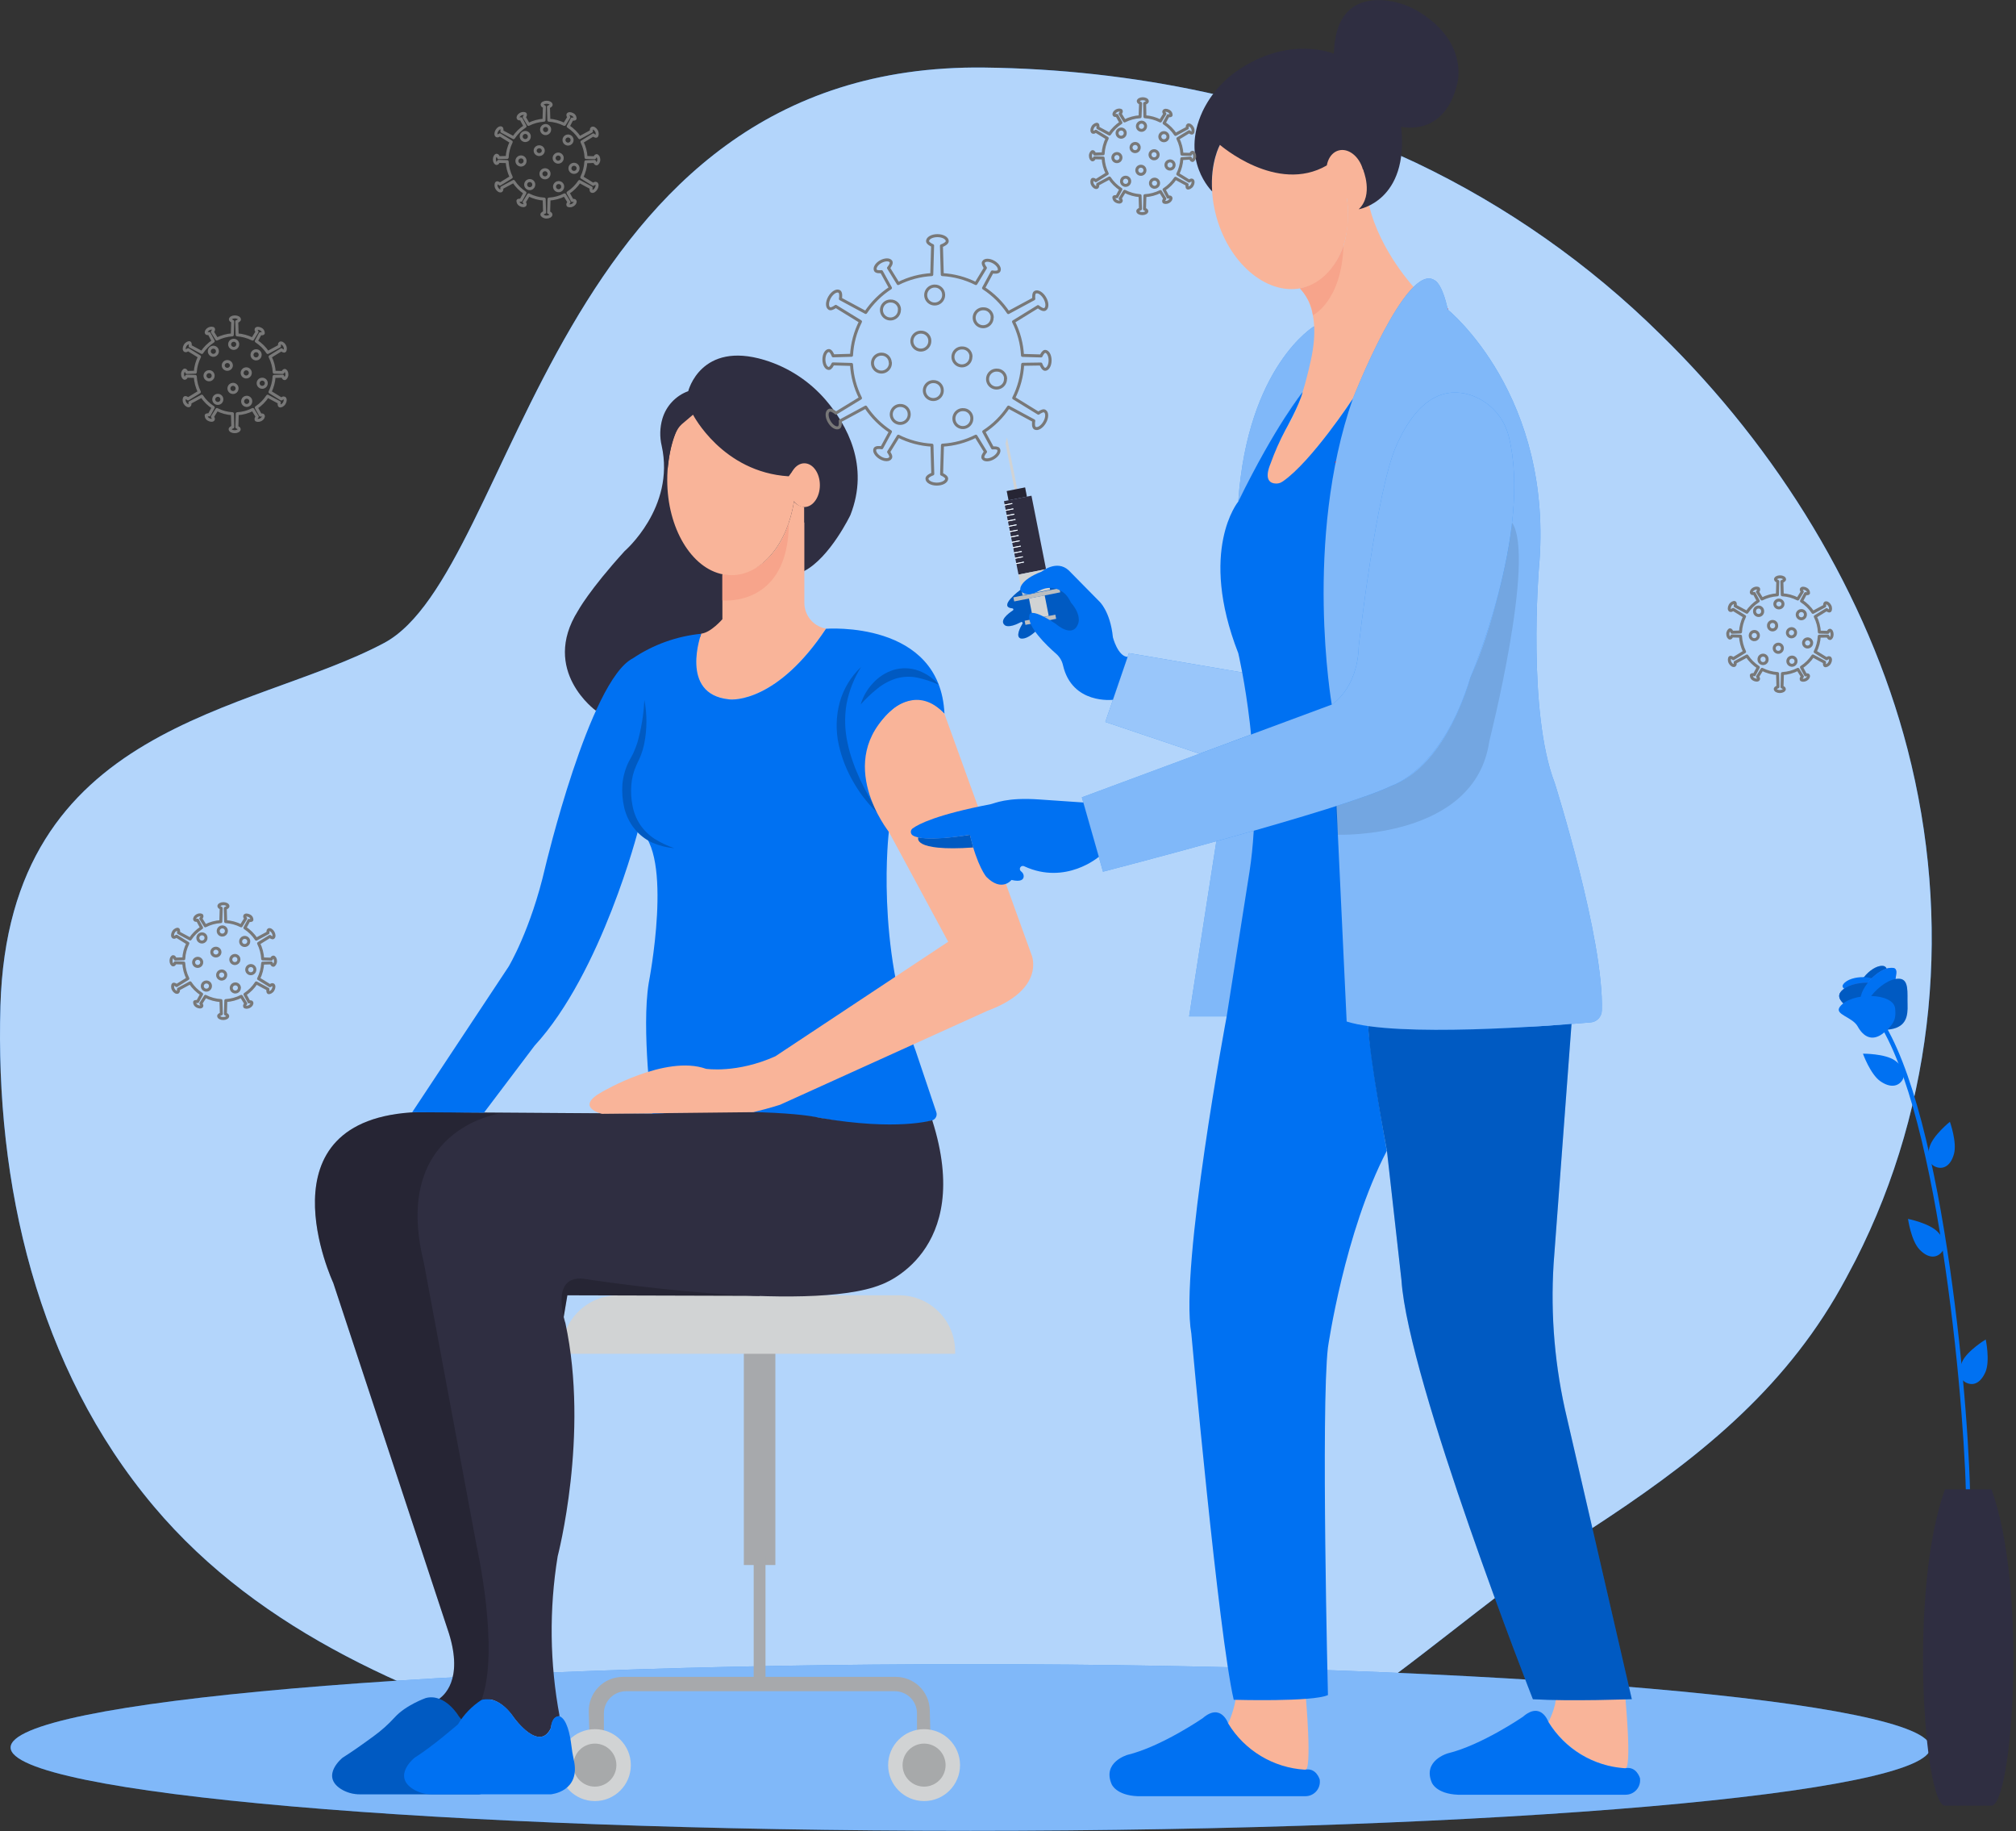 <svg width="674" height="612" viewBox="0 0 674 612" fill="none" xmlns="http://www.w3.org/2000/svg">
<rect x="0" y="0" width="674" height="612" fill="#333333" stroke="none"/>
<path d="M555.125 111.76C531.282 88.21 503.659 68.824 473.405 54.41C428.345 33.34 378.685 23.18 329.075 22.58C183.985 20.82 172.965 191.22 128.375 214.93C83.785 238.64 2.935 241.4 0.145 336.14C-1.605 395.75 12.305 457.04 51.435 503.5C87.245 546.04 139.935 567.59 191.805 583.5C250.065 601.4 311.805 618.92 373.125 606.91C435.995 594.52 480.175 544.74 531.825 511.09C564.325 489.9 593.515 467.59 613.595 433.6C615.995 429.53 618.235 425.33 620.375 421.2C647.255 368.38 652.525 307.44 637.705 250.28C624.405 199.02 594.435 150.1 555.125 111.76Z" fill="#0071F2"/>
<path opacity="0.7" d="M555.125 111.76C531.282 88.21 503.659 68.824 473.405 54.41C428.345 33.34 378.685 23.18 329.075 22.58C183.985 20.82 172.965 191.22 128.375 214.93C83.785 238.64 2.935 241.4 0.145 336.14C-1.605 395.75 12.305 457.04 51.435 503.5C87.245 546.04 139.935 567.59 191.805 583.5C250.065 601.4 311.805 618.92 373.125 606.91C435.995 594.52 480.175 544.74 531.825 511.09C564.325 489.9 593.515 467.59 613.595 433.6C615.995 429.53 618.235 425.33 620.375 421.2C647.255 368.38 652.525 307.44 637.705 250.28C624.405 199.02 594.435 150.1 555.125 111.76Z" fill="white"/>
<path d="M324.475 611.93C501.72 611.93 645.405 599.461 645.405 584.08C645.405 568.699 501.72 556.23 324.475 556.23C147.23 556.23 3.545 568.699 3.545 584.08C3.545 599.461 147.23 611.93 324.475 611.93Z" fill="#0071F2"/>
<g opacity="0.5">
<path d="M324.475 611.93C501.72 611.93 645.405 599.461 645.405 584.08C645.405 568.699 501.72 556.23 324.475 556.23C147.23 556.23 3.545 568.699 3.545 584.08C3.545 599.461 147.23 611.93 324.475 611.93Z" fill="white"/>
</g>
<path d="M413.985 167.59C413.985 167.59 427.495 140.74 435.525 130.97C435.525 130.97 440.815 116.65 439.355 109.06C439.355 109.02 417.125 122.26 413.985 167.59Z" fill="#0071F2"/>
<path opacity="0.5" d="M413.985 167.59C413.985 167.59 427.495 140.74 435.525 130.97C435.525 130.97 440.815 116.65 439.355 109.06C439.355 109.02 417.125 122.26 413.985 167.59Z" fill="white"/>
<path d="M434.595 96.42C434.595 96.42 442.165 102.42 438.305 120.16C438.305 120.16 437.215 125.45 435.525 130.97C434.388 134.696 432.842 138.284 430.915 141.67C427.585 147.55 420.525 161.08 425.325 162.31C425.325 162.31 430.895 164.77 452.325 133.2C458.226 120.414 465.187 108.144 473.135 96.52C473.135 96.52 461.335 84.02 457.755 68.72C457.755 68.72 459.635 60.72 455.655 56.63L450.325 66.41C450.325 66.41 454.235 91.36 434.595 96.42Z" fill="#F9B499"/>
<path d="M341.115 197.17C341.115 197.17 333.375 202.89 338.475 203.33C338.552 203.338 338.625 203.369 338.685 203.419C338.744 203.47 338.786 203.537 338.805 203.612C338.825 203.688 338.821 203.767 338.794 203.84C338.767 203.913 338.719 203.976 338.655 204.02C336.955 205.13 334.085 207.39 335.905 208.94C335.905 208.94 337.025 210.22 341.305 207.94C341.378 207.894 341.465 207.874 341.551 207.884C341.638 207.895 341.718 207.934 341.778 207.996C341.839 208.058 341.877 208.138 341.885 208.225C341.894 208.311 341.873 208.398 341.825 208.47C340.875 210.08 339.645 212.69 341.095 213.34C341.095 213.34 343.045 214.39 347.285 210.01C347.285 210.01 356.155 213.51 360.785 211.5C360.785 211.5 364.785 207.75 359.035 196.18C359.035 196.21 356.155 189.27 341.115 197.17Z" fill="#0071F2"/>
<path opacity="0.2" d="M341.115 197.17C341.115 197.17 333.375 202.89 338.475 203.33C338.552 203.338 338.625 203.369 338.685 203.419C338.744 203.47 338.786 203.537 338.805 203.612C338.825 203.688 338.821 203.767 338.794 203.84C338.767 203.913 338.719 203.976 338.655 204.02C336.955 205.13 334.085 207.39 335.905 208.94C335.905 208.94 337.025 210.22 341.305 207.94C341.378 207.894 341.465 207.874 341.551 207.884C341.638 207.895 341.718 207.934 341.778 207.996C341.839 208.058 341.877 208.138 341.885 208.225C341.894 208.311 341.873 208.398 341.825 208.47C340.875 210.08 339.645 212.69 341.095 213.34C341.095 213.34 343.045 214.39 347.285 210.01C347.285 210.01 356.155 213.51 360.785 211.5C360.785 211.5 364.785 207.75 359.035 196.18C359.035 196.21 356.155 189.27 341.115 197.17Z" fill="black"/>
<path d="M397.545 339.74H412.545C412.545 339.74 421.995 284.61 421.995 274.37C421.995 274.37 422.285 240.13 416.435 218.27L397.545 339.74Z" fill="#0071F2"/>
<path opacity="0.5" d="M397.545 339.74H412.545C412.545 339.74 421.995 284.61 421.995 274.37C421.995 274.37 422.285 240.13 416.435 218.27L397.545 339.74Z" fill="white"/>
<path d="M369.545 241.3L377.415 218.3L415.485 224.79C416.466 228.818 417.201 232.902 417.685 237.02C418.045 240.02 418.235 242.86 418.325 245.51L401.045 251.93L369.545 241.3Z" fill="#0071F2"/>
<path opacity="0.6" d="M369.545 241.3L377.415 218.3L415.485 224.79C416.466 228.818 417.201 232.902 417.685 237.02C418.045 240.02 418.235 242.86 418.325 245.51L401.045 251.93L369.545 241.3Z" fill="white"/>
<path d="M517.685 575.58C517.685 575.58 520.245 570.72 520.245 566.81L543.245 565.81C543.245 565.81 545.815 591.97 543.245 591.01C543.305 591.02 527.685 591.02 517.685 575.58Z" fill="#F9B499"/>
<path d="M410.625 576.07C412.323 572.246 413.339 568.154 413.625 563.98L436.505 566.43C436.505 566.43 438.845 592.5 436.265 591.53C436.225 591.53 418.875 594.67 410.625 576.07Z" fill="#F9B499"/>
<path d="M435.525 131.02C435.525 131.02 426.525 142.02 413.985 167.64C413.985 167.64 400.545 183.87 413.985 218.32C413.985 218.32 423.095 256.65 417.745 291.32L410.105 339.75C410.105 339.75 394.345 423.62 398.285 445.67C398.285 445.67 407.345 546.08 412.465 568.13C412.465 568.13 438.845 568.92 443.965 566.56C443.965 566.56 441.605 470.48 443.965 450.4C443.965 450.4 449.475 411.81 463.655 384.64C463.655 384.64 458.195 354.57 457.385 342.64L452.315 133.22C452.315 133.22 438.465 154.31 428.885 160.9C428.456 161.208 427.969 161.425 427.453 161.537C426.937 161.649 426.403 161.653 425.885 161.55C424.315 161.24 422.735 159.86 424.805 154.87C426.177 151.054 427.821 147.341 429.725 143.76C429.725 143.76 434.365 135.51 435.525 131.02Z" fill="#0071F2"/>
<path d="M512.485 567.95C512.485 567.95 470.745 461.57 468.545 427.89L463.685 384.63C463.685 384.63 457.685 353.22 457.415 342.63C457.415 342.63 507.275 344.79 525.415 342.03L519.415 422.36C518.328 439.707 519.838 457.119 523.895 474.02L545.555 567.93C545.555 567.93 525.145 568.69 512.485 567.95Z" fill="#0071F2"/>
<path opacity="0.2" d="M512.485 567.95C512.485 567.95 470.745 461.57 468.545 427.89L463.685 384.63C463.685 384.63 457.685 353.22 457.415 342.63C457.415 342.63 507.275 344.79 525.415 342.03L519.415 422.36C518.328 439.707 519.838 457.119 523.895 474.02L545.555 567.93C545.555 567.93 525.145 568.69 512.485 567.95Z" fill="black"/>
<path d="M259.225 448.28H248.685V523.09H259.225V448.28Z" fill="#A7A9AC"/>
<path d="M255.925 519.93H251.975V563.13H255.925V519.93Z" fill="#A7A9AC"/>
<path d="M201.895 580.55V572.68C201.895 570.715 202.676 568.83 204.065 567.44C205.455 566.051 207.34 565.27 209.305 565.27H299.165C301.13 565.27 303.015 566.051 304.405 567.44C305.794 568.83 306.575 570.715 306.575 572.68V580.55H311.085L310.845 571.55C310.769 568.588 309.539 565.772 307.417 563.704C305.295 561.636 302.448 560.479 299.485 560.48H208.205C206.688 560.481 205.187 560.785 203.789 561.375C202.391 561.965 201.126 562.829 200.067 563.916C199.009 565.002 198.178 566.29 197.625 567.702C197.071 569.115 196.806 570.623 196.845 572.14L197.065 580.59L201.895 580.55Z" fill="#A7A9AC"/>
<path d="M206.575 432.94H300.575C305.548 432.94 310.317 434.915 313.833 438.432C317.35 441.948 319.325 446.717 319.325 451.69V452.5H187.825V451.69C187.825 446.717 189.8 441.948 193.317 438.432C196.833 434.915 201.602 432.94 206.575 432.94Z" fill="#D1D3D4"/>
<path d="M230.095 130.74C230.095 130.74 234.265 113.85 255.635 120.34C263.598 122.778 270.701 127.432 276.115 133.76C283.115 141.97 290.785 155.63 284.315 172.14C284.315 172.14 277.545 186.29 268.915 190.84L212.995 226.36L199.215 237.53C199.215 237.53 180.675 224.22 193.215 204.19C193.215 204.19 196.955 197.25 208.835 184.19C208.835 184.19 225.775 169.63 221.225 149.03C220.509 146.025 220.591 142.884 221.465 139.92C222.086 137.822 223.19 135.899 224.689 134.304C226.188 132.71 228.039 131.489 230.095 130.74Z" fill="#2F2E41"/>
<path d="M146.385 568.48C146.346 568.476 146.31 568.459 146.282 568.432C146.254 568.406 146.235 568.371 146.228 568.333C146.221 568.294 146.227 568.255 146.245 568.22C146.262 568.186 146.29 568.158 146.325 568.14C148.325 566.95 154.975 561.58 150.085 545.92L111.415 428.79C111.415 428.79 85.685 373.74 139.685 371.7L219.935 372.25L253.995 433.12L189.685 432.94L166.875 568.3C165.599 567.785 164.182 567.739 162.875 568.17C162.875 568.17 158.975 570.3 154.985 576.34C154.955 576.34 150.155 569.24 146.385 568.48Z" fill="#2F2E41"/>
<path opacity="0.2" d="M146.385 568.48C146.346 568.476 146.31 568.459 146.282 568.432C146.254 568.406 146.235 568.371 146.228 568.333C146.221 568.294 146.227 568.255 146.245 568.22C146.262 568.186 146.29 568.158 146.325 568.14C148.325 566.95 154.975 561.58 150.085 545.92L111.415 428.79C111.415 428.79 85.685 373.74 139.685 371.7L219.935 372.25L253.995 433.12L189.685 432.94L166.875 568.3C165.599 567.785 164.182 567.739 162.875 568.17C162.875 568.17 158.975 570.3 154.985 576.34C154.955 576.34 150.155 569.24 146.385 568.48Z" fill="black"/>
<path d="M276.135 210.12C260.025 234.37 245.225 234.01 243.605 233.69C227.025 231.92 234.425 211.79 234.425 211.79C237.655 211.47 241.515 206.96 241.515 206.96V192.25L241.765 191.99C242.678 192.162 243.606 192.249 244.535 192.25C254.725 192.25 263.255 181.71 265.445 167.59C266.395 169.18 268.915 169.47 268.915 169.47V201.4C268.896 203.375 269.544 205.299 270.755 206.86C271.965 208.42 273.667 209.527 275.585 210C275.765 210.02 276.235 209.96 276.135 210.12Z" fill="#F9B499"/>
<path d="M291.785 246.86C290.085 252.14 288.255 261.24 292.345 268.86L297.165 278.03C297.165 278.03 292.575 315.87 306.115 351.19L313.035 371.74C313.126 372.009 313.162 372.294 313.142 372.577C313.122 372.86 313.047 373.137 312.919 373.391C312.792 373.645 312.615 373.871 312.4 374.056C312.185 374.241 311.935 374.382 311.665 374.47C307.495 375.81 296.355 377.96 274.005 373.66C265.582 372.381 257.062 371.845 248.545 372.06L218.045 372.29C218.045 372.29 214.375 343.85 216.895 328.49C216.895 328.49 225.385 285.14 213.455 277.12C213.455 277.12 201.255 325.04 178.715 349.52L161.815 371.89L137.815 371.74L170.025 323.11C170.025 323.11 177.435 310.87 182.265 289.93C182.265 289.93 197.075 227.45 211.575 220.04C218.399 215.455 226.253 212.634 234.435 211.83C234.435 211.83 227.035 231.96 243.615 233.73C245.235 234.05 260.035 234.41 276.145 210.16C276.145 210.16 314.375 207.16 315.755 238.59C315.755 238.59 307.835 229.66 298.345 237.22C295.26 239.72 292.978 243.073 291.785 246.86Z" fill="#0071F2"/>
<path d="M215.425 233.9C216.378 238.813 216.351 243.867 215.345 248.77C215.083 250.028 214.718 251.262 214.255 252.46C214.035 253.06 213.735 253.65 213.465 254.25C213.195 254.85 212.955 255.25 212.735 255.83C211.796 257.908 211.231 260.136 211.065 262.41C210.882 264.711 211.017 267.026 211.465 269.29C211.878 271.527 212.727 273.661 213.965 275.57C215.258 277.496 216.928 279.139 218.875 280.4C220.934 281.671 223.127 282.711 225.415 283.5C222.916 283.297 220.467 282.686 218.165 281.69C215.794 280.605 213.709 278.982 212.075 276.95C210.452 274.891 209.299 272.502 208.695 269.95C208.115 267.42 207.906 264.82 208.075 262.23C208.306 259.611 209.011 257.057 210.155 254.69C210.435 254.12 210.765 253.54 211.065 253C211.365 252.46 211.615 252 211.845 251.47C212.318 250.406 212.736 249.318 213.095 248.21C214.424 243.546 215.205 238.744 215.425 233.9Z" fill="#0071F2"/>
<path opacity="0.2" d="M215.425 233.9C216.378 238.813 216.351 243.867 215.345 248.77C215.083 250.028 214.718 251.262 214.255 252.46C214.035 253.06 213.735 253.65 213.465 254.25C213.195 254.85 212.955 255.25 212.735 255.83C211.796 257.908 211.231 260.136 211.065 262.41C210.882 264.711 211.017 267.026 211.465 269.29C211.878 271.527 212.727 273.661 213.965 275.57C215.258 277.496 216.928 279.139 218.875 280.4C220.934 281.671 223.127 282.711 225.415 283.5C222.916 283.297 220.467 282.686 218.165 281.69C215.794 280.605 213.709 278.982 212.075 276.95C210.452 274.891 209.299 272.502 208.695 269.95C208.115 267.42 207.906 264.82 208.075 262.23C208.306 259.611 209.011 257.057 210.155 254.69C210.435 254.12 210.765 253.54 211.065 253C211.365 252.46 211.615 252 211.845 251.47C212.318 250.406 212.736 249.318 213.095 248.21C214.424 243.546 215.205 238.744 215.425 233.9Z" fill="black"/>
<path d="M294.355 272.64C290.911 269.537 287.967 265.921 285.625 261.92C283.2 257.895 281.441 253.506 280.415 248.92C279.387 244.253 279.493 239.408 280.725 234.79C281.986 230.25 284.465 226.141 287.895 222.91C285.508 226.702 283.853 230.908 283.015 235.31C282.298 239.625 282.413 244.038 283.355 248.31C283.797 250.468 284.399 252.591 285.155 254.66C285.865 256.76 286.765 258.8 287.685 260.84C289.644 264.917 291.872 268.859 294.355 272.64Z" fill="#0071F2"/>
<path opacity="0.2" d="M294.355 272.64C290.911 269.537 287.967 265.921 285.625 261.92C283.2 257.895 281.441 253.506 280.415 248.92C279.387 244.253 279.493 239.408 280.725 234.79C281.986 230.25 284.465 226.141 287.895 222.91C285.508 226.702 283.853 230.908 283.015 235.31C282.298 239.625 282.413 244.038 283.355 248.31C283.797 250.468 284.399 252.591 285.155 254.66C285.865 256.76 286.765 258.8 287.685 260.84C289.644 264.917 291.872 268.859 294.355 272.64Z" fill="black"/>
<path d="M287.745 235.46C288.523 232.85 289.891 230.455 291.745 228.46C293.624 226.339 296.043 224.766 298.745 223.91C301.523 223.092 304.49 223.194 307.205 224.2C309.776 225.164 312.06 226.764 313.845 228.85C311.515 227.806 309.081 227.008 306.585 226.47C304.26 226.016 301.861 226.122 299.585 226.78C297.297 227.51 295.167 228.663 293.305 230.18C291.304 231.777 289.444 233.544 287.745 235.46Z" fill="#0071F2"/>
<path opacity="0.2" d="M287.745 235.46C288.523 232.85 289.891 230.455 291.745 228.46C293.624 226.339 296.043 224.766 298.745 223.91C301.523 223.092 304.49 223.194 307.205 224.2C309.776 225.164 312.06 226.764 313.845 228.85C311.515 227.806 309.081 227.008 306.585 226.47C304.26 226.016 301.861 226.122 299.585 226.78C297.297 227.51 295.167 228.663 293.305 230.18C291.304 231.777 289.444 233.544 287.745 235.46Z" fill="black"/>
<path d="M218.045 372.25H166.795C166.795 372.25 130.685 377.5 141.685 421.95L159.395 516.95C159.395 516.95 167.125 551.41 161.005 568.16C161.005 568.16 166.155 565.9 171.955 574.28C171.955 574.28 180.325 585.87 184.195 577.5C184.195 577.5 184.515 573.63 187.095 573.63C183.782 555.982 183.562 537.893 186.445 520.17C186.445 520.17 197.075 479.59 189.025 442.23C189.025 442.23 183.555 426.12 195.145 427.41C195.145 427.41 270.145 439.33 294.665 429.34C294.665 429.34 325.785 418.7 311.665 374.42C311.665 374.42 300.045 378.11 274.005 373.61C274.005 373.62 261.575 370.21 218.045 372.25Z" fill="#2F2E41"/>
<path d="M120.375 599.73H160.135C160.135 599.73 170.235 598.87 167.765 588.13C167.41 586.518 167.14 584.89 166.955 583.25C166.535 579.85 165.495 574.61 163.035 573.64C163.035 573.64 160.455 573.16 160.135 577.51C160.135 577.51 162.875 585.51 153.395 573.66C153.395 573.66 148.895 565.93 142.395 567.54C142.395 567.54 135.685 569.88 131.935 574.05C129.821 576.366 127.475 578.461 124.935 580.3C121.715 582.67 117.625 585.58 114.555 587.49C114.555 587.49 107.035 593.49 113.995 597.96C115.911 599.142 118.124 599.756 120.375 599.73Z" fill="#0071F2"/>
<path opacity="0.2" d="M120.375 599.73H160.135C160.135 599.73 170.235 598.87 167.765 588.13C167.41 586.518 167.14 584.89 166.955 583.25C166.535 579.85 165.495 574.61 163.035 573.64C163.035 573.64 160.455 573.16 160.135 577.51C160.135 577.51 162.875 585.51 153.395 573.66C153.395 573.66 148.895 565.93 142.395 567.54C142.395 567.54 135.685 569.88 131.935 574.05C129.821 576.366 127.475 578.461 124.935 580.3C121.715 582.67 117.625 585.58 114.555 587.49C114.555 587.49 107.035 593.49 113.995 597.96C115.911 599.142 118.124 599.756 120.375 599.73Z" fill="black"/>
<path d="M198.885 601.99C205.523 601.99 210.905 596.609 210.905 589.97C210.905 583.332 205.523 577.95 198.885 577.95C192.247 577.95 186.865 583.332 186.865 589.97C186.865 596.609 192.247 601.99 198.885 601.99Z" fill="#D1D3D4"/>
<path opacity="0.2" d="M198.885 597.16C202.856 597.16 206.075 593.941 206.075 589.97C206.075 585.999 202.856 582.78 198.885 582.78C194.914 582.78 191.695 585.999 191.695 589.97C191.695 593.941 194.914 597.16 198.885 597.16Z" fill="black"/>
<path d="M308.945 601.99C315.584 601.99 320.965 596.609 320.965 589.97C320.965 583.332 315.584 577.95 308.945 577.95C302.307 577.95 296.925 583.332 296.925 589.97C296.925 596.609 302.307 601.99 308.945 601.99Z" fill="#D1D3D4"/>
<path opacity="0.2" d="M308.945 597.16C312.916 597.16 316.135 593.941 316.135 589.97C316.135 585.999 312.916 582.78 308.945 582.78C304.974 582.78 301.755 585.999 301.755 589.97C301.755 593.941 304.974 597.16 308.945 597.16Z" fill="black"/>
<path d="M317.005 314.77L297.165 278.02C297.165 278.02 278.385 254.58 298.335 237.21C298.335 237.21 306.925 228.99 315.745 238.58L344.905 319.23C344.905 319.23 349.735 330.59 330.165 337.83L260.835 369.24C260.835 369.24 257.915 370.24 251.885 371.73L201.255 372.28C201.255 372.28 191.915 370.12 201.255 364.97C201.255 364.97 222.515 352.41 236.035 357.24C236.035 357.24 246.335 358.85 259.225 353.05L317.005 314.77Z" fill="#F9B499"/>
<path d="M241.515 191.94V200.68C241.515 200.68 263.695 203.09 263.725 174.68C263.685 174.67 259.605 193.08 241.515 191.94Z" fill="#F7A48B"/>
<path d="M436.231 96.026C447.938 92.715 453.719 76.909 449.141 60.721C444.563 44.533 431.361 34.094 419.654 37.405C407.946 40.715 402.166 56.522 406.743 72.71C411.321 88.898 424.523 99.337 436.231 96.026Z" fill="#F9B499"/>
<path d="M434.595 96.42C434.595 96.42 438.445 100.26 438.925 105.36C438.925 105.36 448.535 100.82 449.165 82.08C449.165 82.08 445.795 94.1 434.595 96.42Z" fill="#F7A48B"/>
<path d="M446.485 154.85C446.485 154.85 455.535 149.63 462.785 128.61C462.785 128.61 472.445 103.73 484.035 103.49" stroke="#ED1C24" stroke-miterlimit="10"/>
<path d="M307.025 279.89C307.025 279.89 304.715 284.67 325.375 283.26L324.265 279.02C324.265 279.02 312.685 281.02 307.025 279.89Z" fill="#0071F2"/>
<path opacity="0.2" d="M307.025 279.89C307.025 279.89 304.715 284.67 325.375 283.26L324.265 279.02C324.265 279.02 312.685 281.02 307.025 279.89Z" fill="black"/>
<path d="M349.259 198.978L344.011 200.019L345.372 206.885L350.619 205.845L349.259 198.978Z" fill="#D1D3D4"/>
<path d="M336.665 146.21L336.165 148.27L339.205 163.61L340.075 163.44L336.665 146.21Z" fill="#D1D3D4"/>
<path d="M340.075 163.44L339.205 163.61L336.575 164.14L337.185 167.21L343.315 165.99L342.715 162.92L340.075 163.44Z" fill="#2F2E41"/>
<path opacity="0.2" d="M340.075 163.44L339.205 163.61L336.575 164.14L337.185 167.21L343.315 165.99L342.715 162.92L340.075 163.44Z" fill="black"/>
<path d="M335.655 167.51L335.875 168.65L338.405 168.15L338.455 168.43L335.935 168.93L336.235 170.43L338.755 169.93L338.815 170.21L336.285 170.71L336.585 172.21L339.115 171.71L339.165 171.99L336.635 172.49L336.935 173.99L339.465 173.49L339.515 173.77L336.995 174.27L337.285 175.77L339.815 175.27L339.865 175.55L337.345 176.05L337.645 177.55L340.165 177.05L340.225 177.33L337.695 177.83L337.995 179.33L340.515 178.83L340.575 179.11L338.045 179.61L338.345 181.11L340.875 180.61L340.925 180.89L338.405 181.39L338.695 182.89L341.225 182.39L341.285 182.67L338.755 183.17L339.055 184.67L341.575 184.17L341.635 184.45L339.105 184.95L339.405 186.45L341.935 185.95L341.985 186.23L339.455 186.73L339.755 188.23L342.285 187.73L342.335 188L339.815 188.51L340.515 192.05L349.715 190.23L344.845 165.69L343.315 165.99L337.185 167.21L335.655 167.51Z" fill="#2F2E41"/>
<path d="M340.515 192.05L341.875 198.92L351.075 197.1L349.715 190.23L340.515 192.05Z" fill="#D1D3D4"/>
<path d="M338.455 168.43L338.405 168.15L335.875 168.65L335.745 168.68L335.795 168.96L335.935 168.93L338.455 168.43Z" fill="white"/>
<path d="M338.755 169.93L336.235 170.43L336.095 170.46L336.145 170.74L336.285 170.71L338.815 170.21L338.755 169.93Z" fill="white"/>
<path d="M339.115 171.71L336.585 172.21L336.445 172.24L336.505 172.52L336.635 172.49L339.165 171.99L339.115 171.71Z" fill="white"/>
<path d="M339.465 173.49L336.935 173.99L336.795 174.02L336.855 174.3L336.995 174.27L339.515 173.77L339.465 173.49Z" fill="white"/>
<path d="M339.815 175.27L337.285 175.77L337.155 175.8L337.205 176.07L337.345 176.05L339.865 175.55L339.815 175.27Z" fill="white"/>
<path d="M340.165 177.05L337.645 177.55L337.505 177.58L337.555 177.85L337.695 177.83L340.225 177.33L340.165 177.05Z" fill="white"/>
<path d="M340.515 178.83L337.995 179.33L337.855 179.36L337.915 179.63L338.045 179.61L340.575 179.11L340.515 178.83Z" fill="white"/>
<path d="M340.875 180.61L338.345 181.11L338.205 181.14L338.265 181.41L338.405 181.39L340.925 180.89L340.875 180.61Z" fill="white"/>
<path d="M341.225 182.39L338.695 182.89L338.565 182.92L338.615 183.19L338.755 183.17L341.285 182.67L341.225 182.39Z" fill="white"/>
<path d="M341.575 184.17L339.055 184.67L338.915 184.7L338.965 184.97L339.105 184.95L341.635 184.45L341.575 184.17Z" fill="white"/>
<path d="M341.935 185.95L339.405 186.45L339.265 186.48L339.325 186.75L339.455 186.73L341.985 186.23L341.935 185.95Z" fill="white"/>
<path d="M342.285 187.73L339.755 188.23L339.625 188.26L339.675 188.53L339.815 188.51L342.335 188L342.285 187.73Z" fill="white"/>
<path d="M339.075 201.02L344.005 200.05L349.255 199.01L354.465 197.98L354.195 196.61L338.805 199.66L339.075 201.02Z" fill="#BCBEC0"/>
<path d="M342.565 207.47L342.835 208.86L353.105 206.83L352.825 205.44L350.615 205.88L345.365 206.92L342.565 207.47Z" fill="#BCBEC0"/>
<path d="M144.425 599.73H184.185C184.185 599.73 194.285 598.87 191.815 588.13C191.46 586.518 191.19 584.889 191.005 583.25C190.585 579.85 189.545 574.61 187.085 573.64C187.085 573.64 184.505 573.16 184.185 577.51C184.185 577.51 181.415 586.13 171.945 574.29C171.945 574.29 167.435 566.56 160.995 568.17C157.773 570.252 155.073 573.047 153.105 576.34C153.105 576.34 144.565 583.79 138.615 587.49C138.615 587.49 131.085 593.49 138.055 597.96C139.968 599.14 142.177 599.754 144.425 599.73Z" fill="#0071F2"/>
<path d="M265.995 160.43C265.997 162.827 265.813 165.221 265.445 167.59C263.255 181.71 254.725 192.25 244.535 192.25C243.606 192.249 242.678 192.162 241.765 191.99C231.225 189.99 223.075 176.61 223.075 160.43C223.075 142.86 232.675 128.61 244.535 128.61C256.395 128.61 265.995 142.86 265.995 160.43Z" fill="#F9B499"/>
<path d="M281.125 160.43L267.225 136.61L240.225 123.26L225.795 138.61C223.099 144.304 222.189 150.68 223.185 156.9C224.185 147.07 226.185 143.32 227.955 141.78C228.305 141.47 231.695 138.61 231.695 138.61C231.695 138.61 241.535 157.84 263.695 159.2C263.695 159.2 267.765 153.13 270.175 155.07C270.175 155.07 275.175 157.02 273.905 164.07C273.905 164.07 272.795 169 268.905 169.47V174.67C268.905 174.67 277.685 173.09 281.125 160.43Z" fill="#2F2E41"/>
<path d="M268.915 169.47C271.781 169.47 274.105 166.197 274.105 162.16C274.105 158.123 271.781 154.85 268.915 154.85C266.049 154.85 263.725 158.123 263.725 162.16C263.725 166.197 266.049 169.47 268.915 169.47Z" fill="#F9B499"/>
<path d="M445.235 235.46C445.235 235.46 435.715 180.61 452.315 133.2C452.315 133.2 470.315 87.1 479.695 93.72C479.695 93.72 482.105 94.55 484.035 103.49C484.035 103.49 519.785 132.24 514.475 190.21C514.475 190.21 510.615 238.04 519.785 261.71C519.785 261.71 536.305 313.87 535.535 337.79C535.507 338.789 535.112 339.743 534.426 340.469C533.74 341.196 532.811 341.645 531.815 341.73C518.085 342.91 467.115 346.82 450.225 341.43L445.235 235.46Z" fill="#0071F2"/>
<path opacity="0.5" d="M445.235 235.46C445.235 235.46 435.715 180.61 452.315 133.2C452.315 133.2 470.315 87.1 479.695 93.72C479.695 93.72 482.105 94.55 484.035 103.49C484.035 103.49 519.785 132.24 514.475 190.21C514.475 190.21 510.615 238.04 519.785 261.71C519.785 261.71 536.305 313.87 535.535 337.79C535.507 338.789 535.112 339.743 534.426 340.469C533.74 341.196 532.811 341.645 531.815 341.73C518.085 342.91 467.115 346.82 450.225 341.43L445.235 235.46Z" fill="white"/>
<path opacity="0.1" d="M446.485 269.45L447.285 279C447.285 279 493.185 280.63 497.905 247.77C497.905 247.77 513.505 186.41 505.515 174.67C505.515 174.67 501.705 204.44 491.605 226.34C491.605 226.34 484.035 255.68 465.265 262.56L446.485 269.45Z" fill="black"/>
<path d="M466.805 149.02C474.465 131.65 483.915 129.8 491.115 131.87C494.405 132.863 497.374 134.708 499.721 137.217C502.069 139.727 503.712 142.812 504.485 146.16C512.305 178.25 491.605 226.39 491.605 226.39C482.155 257.49 465.265 262.61 465.265 262.61C449.545 270.49 368.755 291.36 368.755 291.36L361.685 266.5L445.255 235.5C445.255 235.5 453.825 230.31 454.255 216.14C454.205 216.1 460.105 164.13 466.805 149.02Z" fill="#0071F2"/>
<path opacity="0.5" d="M466.805 149.02C474.465 131.65 483.915 129.8 491.115 131.87C494.405 132.863 497.374 134.708 499.721 137.217C502.069 139.727 503.712 142.812 504.485 146.16C512.305 178.25 491.605 226.39 491.605 226.39C482.155 257.49 465.265 262.61 465.265 262.61C449.545 270.49 368.755 291.36 368.755 291.36L361.685 266.5L445.255 235.5C445.255 235.5 453.825 230.31 454.255 216.14C454.205 216.1 460.105 164.13 466.805 149.02Z" fill="white"/>
<path d="M517.685 575.58C517.685 575.58 515.275 568.49 509.155 573.81C509.155 573.81 495.305 583.31 484.025 586.04C484.025 586.04 475.495 588.46 478.715 595.87C478.715 595.87 480.165 599.57 487.415 599.87H543.485C544.163 599.872 544.834 599.732 545.453 599.458C546.073 599.184 546.629 598.783 547.083 598.28C547.538 597.777 547.882 597.184 548.092 596.54C548.303 595.896 548.375 595.214 548.305 594.54C548.3 594.494 548.3 594.447 548.305 594.4C548.305 594.4 547.175 590.21 543.305 591.02C538.106 590.703 533.061 589.133 528.6 586.445C524.139 583.756 520.394 580.029 517.685 575.58Z" fill="#0071F2"/>
<path d="M410.625 576.07C410.625 576.07 408.205 568.99 402.085 574.3C402.085 574.3 388.235 583.8 376.965 586.54C376.965 586.54 368.435 588.96 371.655 596.36C371.655 596.36 373.105 600.07 380.345 600.36H436.425C437.103 600.363 437.775 600.222 438.395 599.947C439.015 599.672 439.57 599.27 440.024 598.766C440.479 598.262 440.821 597.668 441.03 597.022C441.238 596.377 441.308 595.694 441.235 595.02C441.235 595.02 441.235 594.93 441.235 594.88C441.235 594.83 440.105 590.7 436.235 591.5C431.039 591.183 425.996 589.614 421.537 586.928C417.077 584.241 413.334 580.516 410.625 576.07Z" fill="#0071F2"/>
<path d="M372.075 233.9C372.075 233.9 358.415 235.56 355.385 222.35C355.056 220.888 354.276 219.566 353.155 218.57C349.845 215.68 343.325 209.42 344.155 205.66C344.155 205.66 343.965 202.57 353.025 208.55C353.025 208.55 358.815 213.76 360.545 208.16C360.545 208.16 361.545 205.47 358.055 201.42C357.76 200.816 357.426 200.231 357.055 199.67C356.039 198.179 354.504 197.119 352.749 196.7C350.994 196.28 349.146 196.53 347.565 197.4C345.325 198.59 342.425 199.49 341.105 197.17C341.105 197.17 340.385 194.12 348.285 191.03C348.285 191.03 353.285 186.95 357.285 190.62L367.535 201.02C367.535 201.02 371.195 204.3 372.075 213.02C372.075 213.02 373.705 219.38 376.985 219.57L372.075 233.9Z" fill="#0071F2"/>
<path d="M324.265 279.02C324.265 279.02 309.085 281.72 305.115 279.21C304.929 279.079 304.778 278.905 304.673 278.703C304.569 278.501 304.514 278.277 304.514 278.05C304.514 277.823 304.569 277.599 304.673 277.397C304.778 277.195 304.929 277.021 305.115 276.89C307.115 275.42 313.115 272.29 331.165 268.8C332.565 268.53 336.455 266.42 347.555 267.22L362.185 268.22L367.365 286.37C367.365 286.37 356.365 295.91 342.525 289.59C342.301 289.443 342.028 289.391 341.765 289.445C341.502 289.499 341.272 289.656 341.125 289.88C340.978 290.104 340.926 290.378 340.98 290.64C341.034 290.903 341.191 291.133 341.415 291.28L341.505 291.36C341.757 291.556 341.956 291.811 342.085 292.102C342.214 292.393 342.269 292.712 342.245 293.03C342.145 293.94 341.365 294.86 338.165 294.11C338.165 294.11 334.945 298.28 329.795 293.11C329.765 293.11 326.685 289.53 324.265 279.02Z" fill="#0071F2"/>
<path d="M402.055 37.21C394.455 53.62 405.255 63.98 405.255 63.98C404.575 54.18 407.855 48.42 407.855 48.42C407.855 48.42 426.855 64.99 443.605 55.28L455.685 56.63C455.685 56.63 459.335 65.13 454.245 69.95C454.245 69.95 471.125 67.27 468.445 42.35C468.445 42.35 482.925 46.1 487.215 27.88C487.215 27.88 491.065 14.71 475.215 4.46C471.546 2.036 467.341 0.543 462.965 0.11C455.845 -0.51 446.305 1.71 445.965 17.96C445.965 17.96 431.835 11.9 414.965 22.78C409.38 26.268 404.903 31.273 402.055 37.21Z" fill="#2F2E41"/>
<path d="M452.003 66.237C455.255 65.317 456.883 61.005 455.639 56.604C454.395 52.204 450.749 49.382 447.497 50.302C444.244 51.222 442.616 55.535 443.861 59.935C445.105 64.335 448.75 67.157 452.003 66.237Z" fill="#F9B499"/>
<path d="M658.025 505.41C657.931 505.41 657.837 505.391 657.75 505.355C657.662 505.319 657.583 505.266 657.516 505.199C657.449 505.132 657.396 505.053 657.36 504.965C657.324 504.878 657.305 504.784 657.305 504.69C657.555 477.06 648.695 371.94 627.305 340.69C627.198 340.532 627.157 340.338 627.193 340.15C627.229 339.963 627.337 339.797 627.495 339.69C627.653 339.586 627.845 339.548 628.031 339.581C628.217 339.615 628.383 339.718 628.495 339.87C650.355 371.87 658.895 475.96 658.705 504.66C658.711 504.848 658.643 505.032 658.516 505.172C658.389 505.312 658.213 505.397 658.025 505.41Z" fill="#0071F2"/>
<path d="M665.785 497.77H650.275C638.005 531.34 643.275 603.53 650.275 603.53H665.785C672.775 603.53 678.045 531.34 665.785 497.77Z" fill="#2F2E41"/>
<path d="M633.495 354.44C636.785 356.76 637.185 359.38 635.855 361.24C634.525 363.1 631.985 363.71 628.645 361.39C625.305 359.07 622.825 352.18 622.825 352.18C622.825 352.18 630.155 352.12 633.495 354.44Z" fill="#0071F2"/>
<path d="M653.255 385.72C652.155 389.64 649.845 390.81 647.585 390.16C645.325 389.51 643.985 387.32 645.085 383.41C646.185 379.5 651.905 374.94 651.905 374.94C651.905 374.94 654.355 381.82 653.255 385.72Z" fill="#0071F2"/>
<path d="M647.865 411.78C650.655 414.73 650.485 417.31 648.795 418.91C647.105 420.51 644.515 420.56 641.715 417.61C638.915 414.66 637.895 407.4 637.895 407.4C637.895 407.4 645.075 408.83 647.865 411.78Z" fill="#0071F2"/>
<path d="M663.795 458.57C662.145 462.31 659.795 463.18 657.595 462.26C655.395 461.34 654.405 458.97 655.955 455.26C657.505 451.55 663.885 447.7 663.885 447.7C663.885 447.7 665.385 454.85 663.795 458.57Z" fill="#0071F2"/>
<path d="M621.975 332.51C619.285 329.97 625.265 322.63 629.395 322.81C631.535 322.94 631.045 325.97 631.175 328.49C631.305 331.01 630.875 333.33 627.535 333.96C624.195 334.59 623.255 333.78 621.975 332.51Z" fill="#0071F2"/>
<path opacity="0.2" d="M621.975 332.51C619.285 329.97 625.265 322.63 629.395 322.81C631.535 322.94 631.045 325.97 631.175 328.49C631.305 331.01 630.875 333.33 627.535 333.96C624.195 334.59 623.255 333.78 621.975 332.51Z" fill="black"/>
<path d="M628.455 329.45C628.215 325.76 618.585 325.69 616.255 328.98C614.995 330.73 619.025 331.11 620.255 333.33C621.485 335.55 623.435 336.84 626.045 334.66C628.655 332.48 628.575 331.21 628.455 329.45Z" fill="#0071F2"/>
<path d="M631.425 332.26C631.095 327.32 618.495 327.32 615.325 331.65C613.675 333.94 617.115 336.03 619.605 338.24C622.095 340.45 624.775 342.01 628.225 339.14C631.675 336.27 631.575 334.58 631.425 332.26Z" fill="#407BFF"/>
<path opacity="0.2" d="M631.425 332.26C631.095 327.32 618.495 327.32 615.325 331.65C613.675 333.94 617.115 336.03 619.605 338.24C622.095 340.45 624.775 342.01 628.225 339.14C631.675 336.27 631.575 334.58 631.425 332.26Z" fill="black"/>
<path d="M622.865 336.29C619.325 333 627.275 323.12 632.735 323.5C635.555 323.67 632.575 328.1 633.795 331.19C635.015 334.28 634.695 337.38 630.285 338.19C625.875 339 624.555 337.88 622.865 336.29Z" fill="#407BFF"/>
<path d="M631.425 332.26C631.095 327.32 618.495 327.32 615.325 331.65C613.675 333.94 617.115 336.03 619.605 338.24C622.095 340.45 624.775 342.01 628.225 339.14C631.675 336.27 631.575 334.58 631.425 332.26Z" fill="#0071F2"/>
<path opacity="0.2" d="M631.425 332.26C631.095 327.32 618.495 327.32 615.325 331.65C613.675 333.94 617.115 336.03 619.605 338.24C622.095 340.45 624.775 342.01 628.225 339.14C631.675 336.27 631.575 334.58 631.425 332.26Z" fill="black"/>
<path d="M622.865 336.29C619.325 333 627.275 323.12 632.735 323.5C635.555 323.67 632.575 328.1 633.795 331.19C635.015 334.28 634.695 337.38 630.285 338.19C625.875 339 624.555 337.88 622.865 336.29Z" fill="#0071F2"/>
<path d="M623.785 341.86C619.705 338.01 628.855 326.76 635.045 327.14C638.335 327.34 637.615 331.93 637.745 335.77C637.875 339.61 637.295 343.11 632.225 344C627.155 344.89 625.685 343.65 623.785 341.86Z" fill="#0071F2"/>
<path opacity="0.2" d="M623.785 341.86C619.705 338.01 628.855 326.76 635.045 327.14C638.335 327.34 637.615 331.93 637.745 335.77C637.875 339.61 637.295 343.11 632.225 344C627.155 344.89 625.685 343.65 623.785 341.86Z" fill="black"/>
<path d="M633.615 337.23C633.245 331.64 618.795 331.52 615.095 336.53C613.185 339.16 619.285 339.82 621.095 343.11C622.905 346.4 625.935 348.45 629.905 345.11C633.875 341.77 633.795 339.88 633.615 337.23Z" fill="#0071F2"/>
<path d="M347.985 121.67C348.225 122.35 348.795 123.44 349.405 123.44C350.325 123.44 351.075 122.1 351.075 120.44C351.075 118.78 350.325 117.44 349.405 117.44C348.855 117.44 348.305 118.44 348.055 118.97L341.845 118.79C341.635 114.869 340.614 111.035 338.845 107.53L347.035 102.48C347.635 103.01 348.785 103.73 349.355 103.39C350.235 102.88 350.215 101.2 349.305 99.62C348.395 98.04 346.945 97.18 346.065 97.69C345.545 97.99 345.545 99.2 345.625 99.89L337.105 104.48C334.928 101.214 332.112 98.425 328.825 96.28L331.735 90.89C332.445 91.03 333.675 91.08 333.975 90.55C334.435 89.75 333.655 88.43 332.225 87.61C330.795 86.79 329.225 86.76 328.795 87.61C328.515 88.08 329.065 89.04 329.445 89.54L326.265 94.78C322.763 93.02 318.938 91.999 315.025 91.78L314.745 82.16C315.505 81.9 316.695 81.27 316.695 80.6C316.695 79.6 315.225 78.76 313.405 78.76C311.585 78.76 310.105 79.58 310.105 80.6C310.105 81.2 311.155 81.81 311.795 82.08L311.515 91.78C307.602 91.999 303.777 93.02 300.275 94.78L297.055 89.56C297.535 89.02 298.185 87.98 297.885 87.45C297.425 86.65 295.885 86.67 294.455 87.45C293.025 88.23 292.235 89.59 292.705 90.39C292.975 90.87 294.075 90.87 294.705 90.79L297.705 96.24C294.421 98.388 291.605 101.177 289.425 104.44L280.975 99.89C281.125 99.11 281.175 97.76 280.595 97.42C279.715 96.91 278.265 97.78 277.355 99.35C276.445 100.92 276.425 102.62 277.305 103.13C277.825 103.43 278.875 102.82 279.425 102.4L287.685 107.49C285.916 110.995 284.895 114.829 284.685 118.75L278.545 118.93C278.305 118.25 277.735 117.16 277.125 117.16C276.205 117.16 275.455 118.5 275.455 120.16C275.455 121.82 276.205 123.16 277.125 123.16C277.675 123.16 278.225 122.16 278.475 121.63L284.685 121.81C284.894 125.73 285.915 129.565 287.685 133.07L279.495 138.07C278.895 137.55 277.755 136.83 277.175 137.17C276.295 137.67 276.315 139.36 277.225 140.94C278.135 142.52 279.585 143.38 280.465 142.87C280.985 142.57 280.985 141.36 280.905 140.67L289.425 136.07C291.596 139.343 294.414 142.137 297.705 144.28L294.795 149.66C294.085 149.52 292.855 149.48 292.555 150C292.095 150.81 292.875 152.13 294.305 153C295.735 153.87 297.305 153.85 297.735 153C298.015 152.52 297.465 151.57 297.085 151.07L300.335 145.79C303.835 147.553 307.662 148.574 311.575 148.79L311.855 158.41C311.095 158.67 309.905 159.3 309.905 159.97C309.905 160.97 311.385 161.81 313.195 161.81C315.005 161.81 316.495 160.99 316.495 159.97C316.495 159.37 315.445 158.76 314.805 158.49L315.085 148.79C318.979 148.57 322.785 147.549 326.265 145.79L329.485 151.01C329.005 151.55 328.355 152.59 328.655 153.12C329.115 153.92 330.655 153.9 332.085 153.07C333.515 152.24 334.305 150.93 333.835 150.12C333.565 149.65 332.465 149.65 331.835 149.73L328.885 144.27C332.18 142.136 334.999 139.344 337.165 136.07L345.615 140.63C345.465 141.41 345.415 142.76 345.995 143.1C346.875 143.61 348.325 142.74 349.235 141.17C350.145 139.6 350.165 137.9 349.285 137.39C348.765 137.09 347.715 137.7 347.165 138.11L338.905 133.03C340.675 129.521 341.696 125.684 341.905 121.76L347.985 121.67Z" stroke="#787878" stroke-linecap="round" stroke-linejoin="round"/>
<path d="M315.475 98.42C315.513 99.012 315.375 99.603 315.078 100.117C314.781 100.631 314.337 101.045 313.805 101.307C313.272 101.568 312.673 101.666 312.085 101.588C311.496 101.509 310.944 101.258 310.499 100.866C310.053 100.473 309.734 99.958 309.582 99.384C309.429 98.81 309.451 98.204 309.643 97.642C309.835 97.081 310.19 96.589 310.662 96.229C311.134 95.869 311.702 95.657 312.295 95.62H312.475C313.241 95.593 313.986 95.87 314.549 96.391C315.111 96.912 315.444 97.634 315.475 98.4V98.42Z" stroke="#787878" stroke-linecap="round" stroke-linejoin="round"/>
<path d="M297.685 121.17C297.723 121.762 297.585 122.353 297.288 122.867C296.991 123.381 296.547 123.795 296.015 124.057C295.482 124.318 294.883 124.416 294.295 124.338C293.706 124.259 293.154 124.008 292.709 123.616C292.263 123.223 291.944 122.708 291.792 122.134C291.639 121.56 291.661 120.954 291.853 120.392C292.045 119.831 292.4 119.339 292.872 118.979C293.344 118.619 293.912 118.407 294.505 118.37H294.685C295.063 118.361 295.44 118.426 295.793 118.562C296.146 118.698 296.468 118.903 296.742 119.164C297.016 119.425 297.236 119.737 297.389 120.083C297.542 120.429 297.626 120.802 297.635 121.18L297.685 121.17Z" stroke="#787878" stroke-linecap="round" stroke-linejoin="round"/>
<path d="M310.855 113.86C310.886 114.452 310.74 115.039 310.437 115.548C310.134 116.058 309.688 116.466 309.153 116.721C308.618 116.977 308.02 117.069 307.434 116.985C306.847 116.9 306.299 116.645 305.857 116.249C305.416 115.854 305.102 115.337 304.954 114.763C304.806 114.189 304.832 113.584 305.027 113.025C305.223 112.466 305.579 111.977 306.052 111.62C306.525 111.263 307.093 111.054 307.685 111.02H307.865C308.631 110.993 309.376 111.27 309.939 111.791C310.501 112.312 310.834 113.034 310.865 113.8L310.855 113.86Z" stroke="#787878" stroke-linecap="round" stroke-linejoin="round"/>
<path d="M303.965 138.32C304.003 138.912 303.865 139.503 303.568 140.017C303.271 140.531 302.827 140.945 302.295 141.206C301.762 141.468 301.163 141.566 300.575 141.488C299.986 141.409 299.434 141.158 298.989 140.766C298.543 140.373 298.224 139.858 298.072 139.284C297.919 138.71 297.941 138.104 298.133 137.542C298.325 136.981 298.68 136.489 299.152 136.129C299.624 135.769 300.192 135.557 300.785 135.52H300.965C301.731 135.493 302.476 135.77 303.039 136.291C303.601 136.812 303.934 137.534 303.965 138.3V138.32Z" stroke="#787878" stroke-linecap="round" stroke-linejoin="round"/>
<path d="M336.155 126.51C336.194 127.102 336.055 127.693 335.758 128.207C335.461 128.721 335.017 129.135 334.485 129.397C333.952 129.659 333.353 129.756 332.765 129.678C332.176 129.599 331.624 129.348 331.179 128.956C330.733 128.564 330.414 128.048 330.262 127.474C330.109 126.9 330.131 126.294 330.323 125.732C330.515 125.171 330.87 124.679 331.342 124.319C331.814 123.959 332.383 123.747 332.975 123.71H333.205C333.587 123.694 333.969 123.754 334.328 123.887C334.687 124.021 335.015 124.224 335.295 124.486C335.574 124.747 335.798 125.062 335.955 125.411C336.111 125.76 336.196 126.137 336.205 126.52L336.155 126.51Z" stroke="#787878" stroke-linecap="round" stroke-linejoin="round"/>
<path d="M315.025 130.35C315.064 130.943 314.925 131.533 314.628 132.047C314.331 132.561 313.887 132.975 313.355 133.237C312.822 133.499 312.223 133.597 311.635 133.518C311.046 133.44 310.494 133.188 310.049 132.796C309.603 132.404 309.284 131.888 309.132 131.314C308.979 130.74 309.001 130.134 309.193 129.573C309.385 129.011 309.74 128.519 310.212 128.159C310.684 127.799 311.253 127.587 311.845 127.55H312.075C312.453 127.541 312.83 127.606 313.183 127.742C313.536 127.879 313.858 128.083 314.132 128.344C314.406 128.605 314.626 128.917 314.779 129.263C314.932 129.609 315.016 129.982 315.025 130.36V130.35Z" stroke="#787878" stroke-linecap="round" stroke-linejoin="round"/>
<path d="M324.585 119.11C324.621 119.702 324.482 120.292 324.183 120.805C323.884 121.317 323.44 121.73 322.907 121.99C322.374 122.251 321.776 122.347 321.188 122.267C320.6 122.188 320.049 121.935 319.604 121.543C319.16 121.15 318.842 120.634 318.69 120.06C318.539 119.487 318.561 118.881 318.753 118.32C318.946 117.759 319.301 117.267 319.773 116.908C320.245 116.548 320.813 116.337 321.405 116.3H321.685C322.063 116.291 322.44 116.356 322.793 116.492C323.146 116.629 323.468 116.833 323.742 117.094C324.016 117.355 324.236 117.667 324.389 118.013C324.542 118.359 324.626 118.732 324.635 119.11H324.585Z" stroke="#787878" stroke-linecap="round" stroke-linejoin="round"/>
<path d="M331.685 106.02C331.721 106.612 331.581 107.202 331.283 107.715C330.984 108.227 330.54 108.64 330.007 108.9C329.474 109.16 328.876 109.257 328.288 109.177C327.7 109.097 327.149 108.845 326.704 108.452C326.26 108.06 325.941 107.544 325.79 106.97C325.639 106.396 325.661 105.791 325.853 105.23C326.046 104.669 326.401 104.177 326.873 103.818C327.345 103.458 327.913 103.247 328.505 103.21H328.735C329.117 103.194 329.499 103.254 329.858 103.387C330.217 103.521 330.545 103.724 330.825 103.986C331.104 104.247 331.328 104.562 331.485 104.911C331.641 105.26 331.726 105.637 331.735 106.02H331.685Z" stroke="#787878" stroke-linecap="round" stroke-linejoin="round"/>
<path d="M324.905 139.73C324.941 140.32 324.801 140.908 324.504 141.42C324.207 141.931 323.765 142.343 323.234 142.604C322.703 142.865 322.107 142.963 321.521 142.886C320.934 142.809 320.384 142.561 319.938 142.172C319.492 141.783 319.172 141.271 319.016 140.7C318.861 140.13 318.877 139.526 319.064 138.965C319.251 138.403 319.599 137.91 320.065 137.546C320.532 137.182 321.095 136.964 321.685 136.92H321.915C322.297 136.904 322.679 136.964 323.038 137.097C323.397 137.231 323.725 137.434 324.005 137.696C324.284 137.957 324.508 138.272 324.665 138.621C324.821 138.97 324.906 139.347 324.915 139.73H324.905Z" stroke="#787878" stroke-linecap="round" stroke-linejoin="round"/>
<path d="M300.685 103.42C300.723 104.013 300.585 104.603 300.288 105.117C299.991 105.631 299.547 106.045 299.015 106.307C298.482 106.569 297.883 106.667 297.295 106.588C296.706 106.51 296.154 106.258 295.709 105.866C295.263 105.474 294.944 104.958 294.792 104.384C294.639 103.81 294.661 103.204 294.853 102.643C295.045 102.081 295.4 101.589 295.872 101.229C296.344 100.869 296.912 100.657 297.505 100.62H297.735C298.117 100.604 298.499 100.664 298.858 100.798C299.217 100.931 299.545 101.134 299.825 101.396C300.104 101.657 300.328 101.972 300.485 102.321C300.641 102.671 300.726 103.048 300.735 103.43L300.685 103.42Z" stroke="#787878" stroke-linecap="round" stroke-linejoin="round"/>
<path d="M611.095 212.6C611.205 212.92 611.465 213.42 611.745 213.42C612.175 213.42 612.525 212.8 612.525 212.04C612.525 211.28 612.175 210.65 611.745 210.65C611.495 210.65 611.245 211.09 611.125 211.36L608.265 211.28C608.173 209.47 607.707 207.7 606.895 206.08L610.675 203.76C610.955 204 611.475 204.33 611.745 204.18C612.015 204.03 612.145 203.18 611.745 202.44C611.345 201.7 610.655 201.31 610.245 201.55C610.005 201.68 610.005 202.24 610.045 202.55L606.115 204.67C605.117 203.159 603.816 201.872 602.295 200.89L603.635 198.4C603.965 198.47 604.535 198.49 604.635 198.24C604.646 197.959 604.576 197.681 604.432 197.44C604.288 197.198 604.077 197.004 603.825 196.88C603.165 196.52 602.455 196.49 602.235 196.88C602.115 197.1 602.365 197.54 602.545 197.77L601.045 200.21C599.43 199.389 597.663 198.909 595.855 198.8L595.725 194.36C596.075 194.24 596.625 193.95 596.625 193.65C596.625 193.18 595.945 192.8 595.105 192.8C594.265 192.8 593.595 193.18 593.595 193.65C593.595 193.92 594.075 194.2 594.365 194.33L594.235 198.8C592.43 198.91 590.667 199.39 589.055 200.21L587.575 197.8C587.795 197.55 588.095 197.07 587.955 196.8C587.815 196.53 587.035 196.44 586.365 196.8C585.695 197.16 585.365 197.8 585.565 198.16C585.765 198.52 586.195 198.38 586.485 198.34L587.835 200.86C586.322 201.848 585.025 203.134 584.025 204.64L580.125 202.54C580.195 202.18 580.215 201.54 579.955 201.4C579.695 201.26 578.875 201.56 578.455 202.29C578.035 203.02 578.025 203.8 578.455 204.03C578.695 204.17 579.175 203.89 579.455 203.7L583.255 206.05C582.451 207.668 581.988 209.435 581.895 211.24L579.065 211.32C578.955 211 578.685 210.5 578.405 210.5C578.125 210.5 577.635 211.12 577.635 211.89C577.635 212.66 577.985 213.27 578.405 213.27C578.665 213.27 578.915 212.83 579.025 212.56L581.895 212.64C581.993 214.447 582.455 216.216 583.255 217.84L579.485 220.16C579.205 219.92 578.675 219.59 578.415 219.74C578.155 219.89 578.015 220.74 578.415 221.49C578.815 222.24 579.505 222.61 579.915 222.38C580.155 222.24 580.155 221.68 580.115 221.38L584.045 219.26C585.045 220.765 586.342 222.051 587.855 223.04L586.515 225.53C586.195 225.47 585.625 225.44 585.515 225.69C585.501 225.971 585.571 226.25 585.715 226.492C585.859 226.734 586.071 226.928 586.325 227.05C586.985 227.41 587.695 227.44 587.905 227.05C588.035 226.83 587.775 226.39 587.605 226.16L589.105 223.72C590.717 224.539 592.48 225.019 594.285 225.13L594.415 229.57C594.065 229.69 593.515 229.98 593.515 230.28C593.515 230.75 594.195 231.14 595.035 231.14C595.875 231.14 596.555 230.75 596.555 230.28C596.555 230.01 596.075 229.73 595.775 229.6L595.905 225.13C597.713 225.021 599.48 224.541 601.095 223.72L602.575 226.13C602.355 226.38 602.055 226.86 602.195 227.13C602.335 227.4 603.115 227.49 603.775 227.13C604.435 226.77 604.775 226.13 604.585 225.77C604.395 225.41 603.955 225.55 603.665 225.59L602.275 223.02C603.796 222.037 605.097 220.75 606.095 219.24L609.995 221.34C609.925 221.7 609.895 222.34 610.165 222.48C610.435 222.62 611.245 222.32 611.665 221.59C612.085 220.86 612.095 220.08 611.665 219.85C611.425 219.71 610.935 219.99 610.665 220.18L606.855 217.84C607.667 216.22 608.133 214.449 608.225 212.64L611.095 212.6Z" stroke="#787878" stroke-linecap="round" stroke-linejoin="round"/>
<path d="M594.735 203.18C595.486 203.18 596.095 202.598 596.095 201.88C596.095 201.162 595.486 200.58 594.735 200.58C593.984 200.58 593.375 201.162 593.375 201.88C593.375 202.598 593.984 203.18 594.735 203.18Z" stroke="#787878" stroke-linecap="round" stroke-linejoin="round"/>
<path d="M587.875 212.37C587.888 212.64 587.822 212.909 587.683 213.141C587.544 213.374 587.339 213.56 587.094 213.676C586.849 213.792 586.576 213.833 586.308 213.793C586.04 213.754 585.79 213.636 585.589 213.455C585.388 213.273 585.245 213.036 585.179 212.774C585.112 212.511 585.125 212.235 585.216 211.98C585.306 211.725 585.47 211.502 585.687 211.34C585.904 211.178 586.165 211.084 586.435 211.07H586.505C586.68 211.063 586.855 211.091 587.019 211.153C587.183 211.214 587.333 211.308 587.46 211.428C587.588 211.548 587.69 211.692 587.761 211.852C587.833 212.012 587.871 212.185 587.875 212.36V212.37Z" stroke="#787878" stroke-linecap="round" stroke-linejoin="round"/>
<path d="M593.965 209.02C593.987 209.206 593.97 209.394 593.916 209.573C593.862 209.752 593.772 209.918 593.651 210.06C593.53 210.203 593.38 210.319 593.213 210.401C593.045 210.483 592.861 210.53 592.675 210.538C592.488 210.547 592.301 210.516 592.127 210.449C591.952 210.382 591.793 210.28 591.66 210.148C591.527 210.017 591.422 209.86 591.352 209.686C591.283 209.513 591.25 209.327 591.255 209.14C591.246 208.962 591.272 208.783 591.331 208.615C591.391 208.447 591.484 208.293 591.604 208.161C591.724 208.029 591.869 207.922 592.03 207.846C592.192 207.77 592.367 207.728 592.545 207.72H592.605C592.78 207.715 592.954 207.744 593.118 207.807C593.281 207.869 593.431 207.964 593.557 208.085C593.684 208.206 593.785 208.351 593.855 208.511C593.925 208.672 593.963 208.845 593.965 209.02Z" stroke="#787878" stroke-linecap="round" stroke-linejoin="round"/>
<path d="M590.785 220.28C590.807 220.466 590.791 220.654 590.736 220.833C590.682 221.012 590.592 221.178 590.471 221.321C590.35 221.463 590.201 221.579 590.033 221.661C589.865 221.744 589.682 221.79 589.495 221.799C589.308 221.807 589.121 221.776 588.947 221.709C588.772 221.642 588.613 221.54 588.48 221.409C588.347 221.277 588.242 221.12 588.172 220.947C588.103 220.773 588.07 220.587 588.075 220.4C588.066 220.222 588.092 220.044 588.152 219.876C588.211 219.708 588.304 219.553 588.424 219.421C588.544 219.289 588.689 219.182 588.85 219.106C589.012 219.031 589.187 218.988 589.365 218.98H589.425C589.6 218.975 589.774 219.004 589.938 219.067C590.101 219.13 590.251 219.224 590.377 219.345C590.504 219.466 590.605 219.611 590.675 219.772C590.745 219.932 590.783 220.105 590.785 220.28Z" stroke="#787878" stroke-linecap="round" stroke-linejoin="round"/>
<path d="M605.685 214.83C605.699 215.098 605.632 215.365 605.494 215.596C605.356 215.826 605.153 216.011 604.91 216.126C604.667 216.242 604.396 216.283 604.13 216.244C603.864 216.205 603.615 216.088 603.416 215.908C603.216 215.728 603.074 215.493 603.008 215.232C602.942 214.971 602.955 214.697 603.045 214.444C603.135 214.19 603.298 213.969 603.513 213.808C603.728 213.647 603.987 213.554 604.255 213.54H604.325C604.676 213.532 605.016 213.663 605.271 213.905C605.526 214.146 605.675 214.479 605.685 214.83Z" stroke="#787878" stroke-linecap="round" stroke-linejoin="round"/>
<path d="M595.895 216.61C595.909 216.881 595.842 217.149 595.703 217.381C595.564 217.614 595.359 217.8 595.114 217.916C594.869 218.032 594.596 218.073 594.328 218.034C594.06 217.995 593.81 217.877 593.609 217.695C593.408 217.514 593.265 217.277 593.199 217.014C593.132 216.752 593.145 216.475 593.236 216.22C593.326 215.965 593.49 215.742 593.707 215.58C593.924 215.418 594.185 215.324 594.455 215.31H594.535C594.71 215.305 594.884 215.334 595.048 215.397C595.211 215.46 595.361 215.554 595.487 215.675C595.614 215.796 595.715 215.941 595.785 216.102C595.855 216.262 595.893 216.435 595.895 216.61Z" stroke="#787878" stroke-linecap="round" stroke-linejoin="round"/>
<path d="M600.305 211.42C600.319 211.691 600.252 211.959 600.113 212.192C599.974 212.424 599.769 212.61 599.524 212.726C599.279 212.842 599.006 212.883 598.738 212.844C598.47 212.805 598.22 212.687 598.019 212.505C597.818 212.324 597.675 212.087 597.609 211.824C597.542 211.562 597.555 211.285 597.646 211.03C597.736 210.775 597.9 210.552 598.117 210.39C598.334 210.228 598.595 210.134 598.865 210.12H598.945C599.12 210.115 599.294 210.144 599.458 210.207C599.621 210.27 599.771 210.364 599.897 210.485C600.024 210.606 600.125 210.751 600.195 210.912C600.265 211.072 600.302 211.245 600.305 211.42Z" stroke="#787878" stroke-linecap="round" stroke-linejoin="round"/>
<path d="M603.595 205.38C603.608 205.651 603.541 205.919 603.402 206.151C603.263 206.384 603.059 206.57 602.814 206.686C602.569 206.802 602.296 206.843 602.028 206.804C601.76 206.765 601.51 206.647 601.309 206.465C601.108 206.284 600.965 206.047 600.899 205.784C600.832 205.522 600.845 205.245 600.936 204.99C601.026 204.735 601.19 204.512 601.407 204.35C601.624 204.188 601.885 204.094 602.155 204.08H602.235C602.41 204.075 602.584 204.104 602.748 204.167C602.911 204.23 603.061 204.324 603.187 204.445C603.314 204.566 603.415 204.711 603.485 204.872C603.555 205.032 603.592 205.205 603.595 205.38Z" stroke="#787878" stroke-linecap="round" stroke-linejoin="round"/>
<path d="M600.455 220.93C600.469 221.2 600.402 221.469 600.263 221.701C600.124 221.934 599.919 222.12 599.674 222.236C599.429 222.352 599.156 222.393 598.888 222.353C598.62 222.314 598.37 222.196 598.169 222.015C597.968 221.833 597.825 221.596 597.759 221.334C597.692 221.071 597.705 220.795 597.796 220.54C597.886 220.285 598.05 220.062 598.267 219.9C598.484 219.738 598.745 219.644 599.015 219.63H599.085C599.26 219.623 599.435 219.651 599.599 219.713C599.763 219.774 599.913 219.868 600.04 219.988C600.168 220.108 600.27 220.252 600.341 220.412C600.413 220.572 600.451 220.745 600.455 220.92V220.93Z" stroke="#787878" stroke-linecap="round" stroke-linejoin="round"/>
<path d="M589.295 204.2C589.317 204.386 589.301 204.574 589.246 204.753C589.192 204.932 589.102 205.098 588.981 205.241C588.86 205.383 588.711 205.499 588.543 205.581C588.375 205.664 588.192 205.71 588.005 205.718C587.818 205.727 587.631 205.696 587.457 205.629C587.282 205.562 587.123 205.46 586.99 205.329C586.857 205.197 586.752 205.04 586.682 204.867C586.613 204.693 586.58 204.507 586.585 204.32C586.576 204.142 586.602 203.964 586.662 203.796C586.721 203.628 586.814 203.473 586.934 203.341C587.054 203.209 587.199 203.102 587.36 203.026C587.522 202.951 587.697 202.908 587.875 202.9H587.935C588.287 202.895 588.627 203.028 588.882 203.271C589.136 203.515 589.285 203.848 589.295 204.2Z" stroke="#787878" stroke-linecap="round" stroke-linejoin="round"/>
<path d="M94.485 125.74C94.595 126.06 94.855 126.56 95.135 126.56C95.415 126.56 95.915 125.94 95.915 125.18C95.915 124.42 95.565 123.8 95.135 123.8C94.885 123.8 94.635 124.24 94.515 124.5L91.685 124.42C91.585 122.613 91.112 120.845 90.295 119.23L94.075 116.9C94.355 117.14 94.875 117.47 95.145 117.32C95.415 117.17 95.545 116.32 95.145 115.58C94.745 114.84 94.055 114.45 93.645 114.69C93.405 114.82 93.405 115.38 93.445 115.69L89.515 117.81C88.509 116.3 87.206 115.01 85.685 114.02L87.025 111.53C87.355 111.6 87.925 111.62 88.025 111.37C88.036 111.089 87.966 110.811 87.822 110.57C87.678 110.328 87.467 110.134 87.215 110.01C86.555 109.65 85.845 109.62 85.635 110.01C85.505 110.23 85.755 110.67 85.935 110.9L84.435 113.34C82.829 112.531 81.079 112.048 79.285 111.92L79.155 107.49C79.505 107.37 80.055 107.07 80.055 106.77C80.055 106.3 79.375 105.92 78.535 105.92C77.695 105.92 77.025 106.3 77.025 106.77C77.025 107.04 77.505 107.32 77.795 107.45L77.665 111.92C75.861 112.039 74.1 112.518 72.485 113.33L71.005 110.92C71.225 110.67 71.525 110.19 71.385 109.92C71.245 109.65 70.465 109.56 69.805 109.92C69.145 110.28 68.805 110.92 68.995 111.28C69.185 111.64 69.625 111.5 69.915 111.46L71.285 114.03C69.774 115.021 68.478 116.307 67.475 117.81L63.575 115.71C63.645 115.35 63.665 114.71 63.405 114.57C63.145 114.43 62.325 114.73 61.905 115.46C61.485 116.19 61.475 116.97 61.905 117.2C62.145 117.34 62.625 117.06 62.905 116.87L66.705 119.22C65.882 120.835 65.399 122.601 65.285 124.41L62.455 124.49C62.345 124.18 62.075 123.68 61.795 123.68C61.515 123.68 61.025 124.29 61.025 125.06C61.025 125.83 61.375 126.44 61.795 126.44C62.055 126.44 62.305 126 62.415 125.73L65.285 125.81C65.383 127.617 65.845 129.386 66.645 131.01L62.875 133.33C62.595 133.09 62.065 132.76 61.805 132.92C61.545 133.08 61.405 133.92 61.805 134.66C62.205 135.4 62.895 135.78 63.305 135.55C63.545 135.41 63.545 134.85 63.505 134.55L67.455 132.41C68.452 133.925 69.757 135.213 71.285 136.19L69.935 138.68C69.615 138.62 69.045 138.6 68.935 138.84C68.922 139.121 68.992 139.4 69.136 139.641C69.28 139.883 69.492 140.077 69.745 140.2C70.405 140.56 71.115 140.59 71.325 140.2C71.455 139.98 71.195 139.54 71.025 139.31L72.525 136.87C74.133 137.7 75.898 138.18 77.705 138.28L77.835 142.72C77.485 142.84 76.935 143.13 76.935 143.44C76.935 143.91 77.615 144.29 78.455 144.29C79.295 144.29 79.975 143.91 79.975 143.44C79.975 143.16 79.495 142.88 79.195 142.75L79.325 138.28C81.135 138.18 82.903 137.7 84.515 136.87L85.995 139.28C85.775 139.53 85.475 140.01 85.615 140.28C85.755 140.55 86.535 140.64 87.195 140.28C87.855 139.92 88.195 139.28 88.005 138.92C87.815 138.56 87.375 138.7 87.085 138.74L85.685 136.23C87.196 135.237 88.484 133.939 89.465 132.42L93.365 134.52C93.295 134.88 93.265 135.52 93.535 135.66C93.805 135.8 94.615 135.5 95.035 134.77C95.455 134.04 95.465 133.27 95.035 133.03C94.795 132.89 94.305 133.17 94.035 133.36L90.265 131.02C91.072 129.398 91.539 127.629 91.635 125.82L94.485 125.74Z" stroke="#787878" stroke-linecap="round" stroke-linejoin="round"/>
<path d="M79.485 115.02C79.499 115.289 79.432 115.556 79.294 115.787C79.156 116.018 78.952 116.203 78.708 116.318C78.465 116.433 78.193 116.474 77.927 116.434C77.66 116.394 77.412 116.276 77.212 116.095C77.013 115.914 76.872 115.678 76.807 115.417C76.742 115.156 76.756 114.881 76.847 114.627C76.939 114.374 77.103 114.154 77.32 113.994C77.537 113.834 77.796 113.742 78.065 113.73H78.125C78.477 113.725 78.817 113.858 79.072 114.101C79.326 114.345 79.475 114.678 79.485 115.03V115.02Z" stroke="#787878" stroke-linecap="round" stroke-linejoin="round"/>
<path d="M71.265 125.51C71.281 125.781 71.215 126.05 71.078 126.284C70.94 126.517 70.736 126.705 70.492 126.823C70.247 126.94 69.973 126.983 69.705 126.945C69.436 126.907 69.185 126.79 68.983 126.609C68.781 126.428 68.637 126.191 68.57 125.928C68.503 125.665 68.515 125.389 68.605 125.133C68.695 124.877 68.859 124.654 69.076 124.491C69.294 124.329 69.554 124.234 69.825 124.22H69.895C70.247 124.212 70.588 124.343 70.844 124.584C71.101 124.826 71.252 125.158 71.265 125.51Z" stroke="#787878" stroke-linecap="round" stroke-linejoin="round"/>
<path d="M75.995 123.44C76.746 123.44 77.355 122.858 77.355 122.14C77.355 121.422 76.746 120.84 75.995 120.84C75.244 120.84 74.635 121.422 74.635 122.14C74.635 122.858 75.244 123.44 75.995 123.44Z" stroke="#787878" stroke-linecap="round" stroke-linejoin="round"/>
<path d="M74.175 133.42C74.189 133.689 74.122 133.956 73.984 134.187C73.846 134.418 73.642 134.603 73.398 134.718C73.155 134.833 72.883 134.873 72.617 134.834C72.35 134.794 72.102 134.676 71.902 134.495C71.703 134.314 71.562 134.078 71.497 133.817C71.432 133.555 71.446 133.281 71.537 133.027C71.629 132.774 71.793 132.554 72.01 132.394C72.227 132.234 72.486 132.142 72.755 132.13H72.815C73.167 132.125 73.507 132.258 73.762 132.501C74.016 132.744 74.165 133.078 74.175 133.43V133.42Z" stroke="#787878" stroke-linecap="round" stroke-linejoin="round"/>
<path d="M89.025 128.02C89.044 128.38 88.918 128.734 88.676 129.002C88.434 129.27 88.096 129.431 87.735 129.45C87.374 129.468 87.021 129.343 86.753 129.101C86.485 128.859 86.324 128.52 86.305 128.16C86.296 127.982 86.322 127.803 86.382 127.635C86.441 127.467 86.534 127.313 86.654 127.181C86.774 127.049 86.919 126.942 87.08 126.866C87.242 126.79 87.417 126.747 87.595 126.74H87.685C88.031 126.737 88.365 126.869 88.615 127.108C88.865 127.347 89.012 127.674 89.025 128.02Z" stroke="#787878" stroke-linecap="round" stroke-linejoin="round"/>
<path d="M79.265 129.75C79.281 130.021 79.215 130.29 79.078 130.524C78.94 130.757 78.736 130.945 78.492 131.063C78.247 131.18 77.973 131.223 77.705 131.185C77.436 131.147 77.185 131.03 76.983 130.849C76.781 130.668 76.637 130.431 76.57 130.168C76.503 129.905 76.515 129.629 76.605 129.373C76.695 129.117 76.859 128.894 77.076 128.731C77.294 128.569 77.554 128.474 77.825 128.46H77.905C78.257 128.455 78.597 128.588 78.852 128.831C79.106 129.075 79.254 129.408 79.265 129.76V129.75Z" stroke="#787878" stroke-linecap="round" stroke-linejoin="round"/>
<path d="M83.685 124.56C83.701 124.831 83.635 125.1 83.498 125.334C83.36 125.568 83.156 125.755 82.912 125.873C82.667 125.99 82.393 126.033 82.125 125.995C81.856 125.957 81.605 125.84 81.403 125.659C81.201 125.478 81.057 125.241 80.99 124.978C80.923 124.715 80.935 124.439 81.025 124.183C81.115 123.927 81.279 123.704 81.496 123.541C81.714 123.379 81.974 123.284 82.245 123.27H82.325C82.677 123.265 83.017 123.398 83.272 123.641C83.526 123.885 83.675 124.218 83.685 124.57V124.56Z" stroke="#787878" stroke-linecap="round" stroke-linejoin="round"/>
<path d="M86.985 118.52C87.001 118.791 86.935 119.06 86.798 119.294C86.66 119.527 86.456 119.715 86.212 119.833C85.967 119.95 85.693 119.993 85.425 119.955C85.156 119.917 84.905 119.8 84.703 119.619C84.501 119.438 84.357 119.201 84.29 118.938C84.223 118.675 84.235 118.399 84.325 118.143C84.415 117.887 84.579 117.664 84.797 117.501C85.014 117.339 85.274 117.244 85.545 117.23H85.625C85.977 117.225 86.317 117.358 86.572 117.601C86.826 117.845 86.975 118.178 86.985 118.53V118.52Z" stroke="#787878" stroke-linecap="round" stroke-linejoin="round"/>
<path d="M83.845 134.07C83.861 134.341 83.795 134.61 83.658 134.844C83.52 135.077 83.316 135.265 83.072 135.383C82.827 135.5 82.553 135.543 82.285 135.505C82.016 135.467 81.765 135.35 81.563 135.169C81.361 134.988 81.217 134.751 81.15 134.488C81.083 134.225 81.095 133.949 81.185 133.693C81.275 133.437 81.439 133.214 81.657 133.051C81.874 132.889 82.134 132.794 82.405 132.78H82.475C82.827 132.772 83.168 132.903 83.425 133.144C83.681 133.386 83.832 133.718 83.845 134.07Z" stroke="#787878" stroke-linecap="round" stroke-linejoin="round"/>
<path d="M72.685 117.34C72.699 117.609 72.632 117.876 72.494 118.107C72.356 118.338 72.152 118.523 71.908 118.638C71.665 118.753 71.393 118.793 71.127 118.754C70.86 118.714 70.612 118.596 70.412 118.415C70.213 118.234 70.072 117.998 70.007 117.737C69.942 117.475 69.956 117.201 70.047 116.947C70.139 116.694 70.303 116.473 70.52 116.314C70.737 116.154 70.996 116.062 71.265 116.05H71.325C71.677 116.045 72.017 116.178 72.272 116.421C72.526 116.664 72.675 116.998 72.685 117.35V117.34Z" stroke="#787878" stroke-linecap="round" stroke-linejoin="round"/>
<path d="M397.985 52.84C398.095 53.15 398.365 53.65 398.645 53.65C398.925 53.65 399.415 53.04 399.415 52.27C399.415 51.5 399.065 50.89 398.645 50.89C398.385 50.89 398.135 51.33 398.025 51.6L395.155 51.52C395.06 49.712 394.597 47.943 393.795 46.32L397.565 44.02C397.845 44.27 398.375 44.6 398.635 44.44C398.895 44.28 399.035 43.44 398.635 42.7C398.235 41.96 397.545 41.58 397.145 41.81C396.905 41.95 396.905 42.51 396.935 42.81L393.005 44.93C392 43.426 390.704 42.138 389.195 41.14L390.535 38.66C390.855 38.72 391.425 38.74 391.535 38.5C391.548 38.219 391.478 37.94 391.334 37.699C391.19 37.457 390.978 37.263 390.725 37.14C390.065 36.78 389.355 36.75 389.145 37.14C388.935 37.53 389.275 37.8 389.445 38.03L387.955 40.45C386.345 39.622 384.582 39.135 382.775 39.02L382.685 34.57C383.035 34.45 383.585 34.16 383.585 33.85C383.585 33.38 382.905 33 382.065 33C381.225 33 380.545 33.38 380.545 33.85C380.545 34.13 381.025 34.41 381.325 34.53L381.155 39.02C379.347 39.129 377.58 39.609 375.965 40.43L374.485 38.02C374.705 37.77 375.005 37.29 374.865 37.02C374.725 36.75 373.945 36.66 373.285 37.02C372.625 37.38 372.285 38.02 372.475 38.38C372.665 38.74 373.105 38.59 373.395 38.56L374.755 41.02C373.236 42.009 371.936 43.299 370.935 44.81L367.035 42.71C367.105 42.34 367.135 41.71 366.865 41.57C366.595 41.43 365.785 41.73 365.365 42.46C364.945 43.19 364.945 43.96 365.365 44.2C365.605 44.34 366.095 44.06 366.365 43.87L370.175 46.21C369.363 47.83 368.897 49.6 368.805 51.41L365.975 51.49C365.865 51.17 365.605 50.67 365.325 50.67C365.045 50.67 364.555 51.29 364.555 52.05C364.555 52.81 364.895 53.43 365.325 53.43C365.575 53.43 365.825 52.99 365.945 52.73L368.805 52.81C368.893 54.623 369.36 56.398 370.175 58.02L366.355 60.4C366.085 60.16 365.555 59.83 365.285 59.98C365.015 60.13 364.885 60.98 365.285 61.72C365.685 62.46 366.375 62.85 366.785 62.61C367.025 62.47 367.025 61.92 366.985 61.61L370.915 59.49C371.913 61.001 373.214 62.288 374.735 63.27L373.395 65.76C373.065 65.69 372.495 65.67 372.395 65.91C372.385 66.191 372.456 66.468 372.6 66.709C372.743 66.951 372.954 67.145 373.205 67.27C373.865 67.63 374.575 67.66 374.795 67.27C375.015 66.88 374.665 66.61 374.485 66.38L375.985 63.94C377.59 64.776 379.35 65.273 381.155 65.4L381.285 69.83C380.935 69.95 380.385 70.25 380.385 70.55C380.385 71.02 381.065 71.4 381.905 71.4C382.745 71.4 383.425 71.02 383.425 70.55C383.425 70.28 382.935 70 382.645 69.87L382.775 65.4C384.578 65.299 386.341 64.829 387.955 64.02L389.435 66.43C389.215 66.68 388.915 67.16 389.055 67.43C389.195 67.7 389.985 67.79 390.645 67.43C391.305 67.07 391.645 66.43 391.445 66.07C391.245 65.71 390.815 65.85 390.525 65.89L389.175 63.37C390.689 62.379 391.988 61.094 392.995 59.59L396.885 61.69C396.815 62.05 396.795 62.69 397.055 62.83C397.315 62.97 398.135 62.66 398.555 61.94C398.975 61.22 398.985 60.43 398.555 60.2C398.315 60.06 397.835 60.34 397.555 60.53L393.755 58.18C394.556 56.571 395.019 54.815 395.115 53.02L397.985 52.84Z" stroke="#787878" stroke-linecap="round" stroke-linejoin="round"/>
<path d="M382.995 42.12C383.011 42.391 382.945 42.66 382.808 42.894C382.67 43.127 382.466 43.315 382.222 43.433C381.977 43.55 381.703 43.593 381.435 43.555C381.166 43.517 380.915 43.4 380.713 43.219C380.511 43.038 380.367 42.801 380.3 42.538C380.233 42.275 380.245 41.998 380.335 41.743C380.425 41.487 380.589 41.264 380.807 41.101C381.024 40.939 381.284 40.844 381.555 40.83H381.685C382.027 40.837 382.353 40.975 382.596 41.215C382.84 41.455 382.982 41.779 382.995 42.12Z" stroke="#787878" stroke-linecap="round" stroke-linejoin="round"/>
<path d="M374.765 52.61C374.779 52.879 374.712 53.146 374.574 53.377C374.436 53.608 374.232 53.793 373.988 53.908C373.745 54.023 373.473 54.063 373.207 54.024C372.94 53.984 372.692 53.866 372.492 53.685C372.293 53.504 372.152 53.268 372.087 53.007C372.022 52.745 372.036 52.471 372.127 52.217C372.219 51.964 372.383 51.743 372.6 51.584C372.817 51.424 373.076 51.332 373.345 51.32H373.405C373.757 51.315 374.097 51.448 374.352 51.691C374.606 51.934 374.755 52.268 374.765 52.62V52.61Z" stroke="#787878" stroke-linecap="round" stroke-linejoin="round"/>
<path d="M380.865 49.24C380.88 49.511 380.815 49.78 380.677 50.014C380.54 50.247 380.336 50.435 380.091 50.553C379.847 50.67 379.573 50.713 379.305 50.675C379.036 50.636 378.785 50.52 378.583 50.339C378.381 50.158 378.237 49.921 378.17 49.658C378.103 49.395 378.115 49.118 378.205 48.863C378.295 48.607 378.459 48.384 378.676 48.221C378.894 48.059 379.154 47.964 379.425 47.95H379.495C379.847 47.942 380.188 48.073 380.444 48.314C380.701 48.556 380.852 48.888 380.865 49.24Z" stroke="#787878" stroke-linecap="round" stroke-linejoin="round"/>
<path d="M377.685 60.52C377.7 60.791 377.635 61.06 377.498 61.294C377.36 61.528 377.156 61.715 376.912 61.833C376.667 61.95 376.393 61.993 376.125 61.955C375.856 61.917 375.605 61.8 375.403 61.619C375.201 61.438 375.057 61.201 374.99 60.938C374.923 60.675 374.935 60.399 375.025 60.143C375.115 59.887 375.279 59.664 375.497 59.501C375.714 59.339 375.974 59.244 376.245 59.23H376.325C376.675 59.225 377.014 59.357 377.268 59.598C377.522 59.839 377.672 60.17 377.685 60.52Z" stroke="#787878" stroke-linecap="round" stroke-linejoin="round"/>
<path d="M392.535 55.07C392.551 55.341 392.485 55.61 392.348 55.844C392.21 56.077 392.006 56.265 391.762 56.382C391.517 56.5 391.243 56.543 390.975 56.505C390.706 56.466 390.455 56.349 390.253 56.169C390.051 55.987 389.907 55.751 389.84 55.488C389.773 55.225 389.785 54.948 389.875 54.693C389.965 54.437 390.129 54.214 390.347 54.051C390.564 53.889 390.824 53.794 391.095 53.78H391.175C391.527 53.775 391.867 53.908 392.122 54.151C392.376 54.394 392.525 54.728 392.535 55.08V55.07Z" stroke="#787878" stroke-linecap="round" stroke-linejoin="round"/>
<path d="M382.785 56.84C382.804 57.201 382.678 57.554 382.436 57.822C382.194 58.09 381.856 58.251 381.495 58.27C381.134 58.288 380.781 58.163 380.513 57.921C380.245 57.679 380.084 57.341 380.065 56.98C380.056 56.802 380.082 56.623 380.142 56.456C380.201 56.288 380.294 56.133 380.414 56.001C380.534 55.869 380.679 55.762 380.84 55.686C381.002 55.611 381.177 55.568 381.355 55.56H381.425C381.775 55.552 382.113 55.681 382.368 55.921C382.622 56.161 382.772 56.491 382.785 56.84Z" stroke="#787878" stroke-linecap="round" stroke-linejoin="round"/>
<path d="M387.195 51.66C387.209 51.929 387.142 52.196 387.004 52.427C386.866 52.658 386.662 52.843 386.418 52.958C386.175 53.073 385.903 53.113 385.637 53.074C385.37 53.034 385.122 52.916 384.922 52.735C384.723 52.554 384.582 52.318 384.517 52.056C384.452 51.795 384.466 51.52 384.557 51.267C384.649 51.014 384.813 50.793 385.03 50.634C385.247 50.474 385.506 50.382 385.775 50.37H385.835C386.187 50.364 386.527 50.498 386.782 50.741C387.036 50.984 387.185 51.318 387.195 51.67V51.66Z" stroke="#787878" stroke-linecap="round" stroke-linejoin="round"/>
<path d="M390.485 45.61C390.494 45.788 390.468 45.967 390.408 46.136C390.348 46.304 390.256 46.459 390.136 46.592C390.016 46.725 389.872 46.833 389.71 46.91C389.549 46.986 389.374 47.031 389.195 47.04C389.016 47.049 388.838 47.023 388.669 46.963C388.501 46.903 388.346 46.811 388.213 46.691C388.08 46.571 387.972 46.427 387.895 46.265C387.819 46.104 387.774 45.928 387.765 45.75C387.756 45.572 387.782 45.394 387.842 45.225C387.901 45.057 387.994 44.903 388.114 44.771C388.234 44.639 388.379 44.532 388.54 44.456C388.702 44.381 388.877 44.338 389.055 44.33H389.125C389.474 44.322 389.813 44.452 390.068 44.691C390.322 44.931 390.472 45.261 390.485 45.61Z" stroke="#787878" stroke-linecap="round" stroke-linejoin="round"/>
<path d="M387.345 61.17C387.359 61.439 387.292 61.706 387.154 61.937C387.015 62.168 386.812 62.353 386.568 62.468C386.325 62.583 386.053 62.623 385.786 62.584C385.52 62.544 385.272 62.426 385.072 62.245C384.873 62.064 384.732 61.828 384.667 61.567C384.602 61.305 384.616 61.031 384.707 60.777C384.799 60.524 384.963 60.304 385.18 60.144C385.397 59.984 385.656 59.892 385.925 59.88H385.985C386.337 59.875 386.677 60.008 386.931 60.251C387.186 60.495 387.335 60.828 387.345 61.18V61.17Z" stroke="#787878" stroke-linecap="round" stroke-linejoin="round"/>
<path d="M376.195 44.42C376.211 44.691 376.145 44.96 376.008 45.194C375.87 45.428 375.666 45.615 375.422 45.733C375.177 45.85 374.903 45.893 374.635 45.855C374.366 45.817 374.115 45.7 373.913 45.519C373.711 45.338 373.567 45.101 373.5 44.838C373.433 44.575 373.445 44.299 373.535 44.043C373.625 43.787 373.789 43.564 374.007 43.401C374.224 43.239 374.484 43.145 374.755 43.13H374.825C375.177 43.122 375.518 43.253 375.775 43.494C376.031 43.736 376.182 44.068 376.195 44.42Z" stroke="#787878" stroke-linecap="round" stroke-linejoin="round"/>
<path d="M90.685 321.83C90.795 322.15 91.065 322.65 91.345 322.65C91.625 322.65 92.115 322.03 92.115 321.27C92.115 320.51 91.765 319.89 91.345 319.89C91.085 319.89 90.835 320.33 90.725 320.59L87.825 320.51C87.727 318.706 87.264 316.94 86.465 315.32L90.235 312.99C90.515 313.23 91.045 313.56 91.305 313.41C91.715 313.17 91.705 312.41 91.305 311.67C90.905 310.93 90.215 310.54 89.805 310.78C89.565 310.92 89.565 311.47 89.605 311.78L85.685 313.9C84.685 312.395 83.388 311.108 81.875 310.12L83.215 307.63C83.535 307.7 84.105 307.72 84.215 307.47C84.23 307.19 84.16 306.912 84.016 306.671C83.872 306.431 83.659 306.239 83.405 306.12C82.745 305.77 82.035 305.72 81.825 306.12C81.695 306.34 81.955 306.78 82.125 307.01L80.625 309.45C79.013 308.63 77.25 308.151 75.445 308.04L75.315 303.61C75.665 303.49 76.215 303.19 76.215 302.89C76.215 302.42 75.535 302.04 74.695 302.04C73.855 302.04 73.175 302.42 73.175 302.89C73.175 303.16 73.655 303.44 73.955 303.57L73.825 308.04C72.017 308.151 70.251 308.63 68.635 309.45L67.125 307.02C67.345 306.77 67.645 306.29 67.505 306.02C67.365 305.75 66.585 305.66 65.925 306.02C65.265 306.38 64.925 307.02 65.115 307.38C65.305 307.74 65.745 307.6 66.035 307.56L67.395 310.08C65.874 311.063 64.573 312.35 63.575 313.86L59.675 311.76C59.745 311.4 59.775 310.76 59.505 310.62C59.235 310.48 58.425 310.78 58.005 311.51C57.585 312.24 57.575 313.02 58.005 313.25C58.245 313.39 58.735 313.11 59.005 312.92L62.805 315.29C61.992 316.906 61.526 318.674 61.435 320.48L58.605 320.56C58.495 320.25 58.235 319.75 57.955 319.75C57.525 319.75 57.175 320.36 57.175 321.13C57.175 321.9 57.525 322.51 57.955 322.51C58.205 322.51 58.455 322.07 58.575 321.8L61.435 321.88C61.527 323.69 61.993 325.46 62.805 327.08L59.025 329.41C58.745 329.16 58.225 328.83 57.955 328.99C57.685 329.15 57.555 329.99 57.955 330.73C58.355 331.47 59.045 331.85 59.455 331.62C59.695 331.48 59.695 330.92 59.655 330.62L63.585 328.5C64.586 330.011 65.886 331.301 67.405 332.29L66.065 334.77C65.735 334.71 65.165 334.69 65.065 334.93C65.055 335.211 65.126 335.488 65.27 335.729C65.413 335.971 65.624 336.165 65.875 336.29C66.535 336.65 67.245 336.68 67.465 336.29C67.585 336.07 67.335 335.63 67.155 335.4L68.685 333.02C70.297 333.85 72.065 334.331 73.875 334.43L74.005 338.87C73.655 338.99 73.105 339.28 73.105 339.59C73.105 340.06 73.785 340.44 74.625 340.44C75.465 340.44 76.135 340.06 76.135 339.59C76.135 339.31 75.655 339.03 75.365 338.9L75.495 334.43C77.304 334.322 79.071 333.842 80.685 333.02L82.165 335.43C81.945 335.68 81.645 336.16 81.785 336.43C81.925 336.7 82.705 336.79 83.365 336.43C84.025 336.07 84.365 335.43 84.175 335.07C83.985 334.71 83.545 334.85 83.255 334.89L81.895 332.35C83.406 331.344 84.695 330.041 85.685 328.52L89.585 330.62C89.515 330.99 89.495 331.62 89.755 331.76C90.015 331.9 90.835 331.6 91.255 330.87C91.675 330.14 91.685 329.37 91.255 329.13C91.015 328.99 90.535 329.27 90.255 329.46L86.455 327.12C87.255 325.496 87.717 323.727 87.815 321.92L90.685 321.83Z" stroke="#787878" stroke-linecap="round" stroke-linejoin="round"/>
<path d="M75.685 311.11C75.699 311.381 75.632 311.649 75.493 311.881C75.354 312.114 75.149 312.3 74.904 312.416C74.659 312.532 74.386 312.573 74.118 312.534C73.85 312.494 73.6 312.377 73.399 312.195C73.198 312.014 73.055 311.777 72.989 311.514C72.922 311.252 72.935 310.975 73.026 310.72C73.116 310.465 73.28 310.242 73.497 310.08C73.715 309.918 73.975 309.824 74.245 309.81H74.315C74.49 309.805 74.664 309.834 74.827 309.896C74.991 309.958 75.14 310.051 75.267 310.171C75.395 310.291 75.497 310.435 75.569 310.594C75.64 310.754 75.68 310.925 75.685 311.1V311.11Z" stroke="#787878" stroke-linecap="round" stroke-linejoin="round"/>
<path d="M67.445 321.6C67.457 321.869 67.388 322.135 67.249 322.365C67.109 322.594 66.905 322.778 66.661 322.891C66.417 323.005 66.145 323.044 65.88 323.003C65.614 322.962 65.366 322.843 65.168 322.662C64.97 322.48 64.83 322.244 64.766 321.983C64.701 321.722 64.716 321.448 64.808 321.195C64.9 320.942 65.064 320.722 65.281 320.563C65.498 320.404 65.757 320.312 66.025 320.3H66.085C66.26 320.296 66.433 320.327 66.596 320.39C66.759 320.453 66.908 320.548 67.034 320.668C67.161 320.789 67.262 320.934 67.332 321.093C67.403 321.253 67.441 321.425 67.445 321.6Z" stroke="#787878" stroke-linecap="round" stroke-linejoin="round"/>
<path d="M72.175 319.53C72.926 319.53 73.535 318.948 73.535 318.23C73.535 317.512 72.926 316.93 72.175 316.93C71.424 316.93 70.815 317.512 70.815 318.23C70.815 318.948 71.424 319.53 72.175 319.53Z" stroke="#787878" stroke-linecap="round" stroke-linejoin="round"/>
<path d="M70.365 329.51C70.38 329.78 70.315 330.049 70.178 330.282C70.04 330.516 69.837 330.703 69.593 330.821C69.35 330.939 69.076 330.982 68.808 330.944C68.54 330.907 68.289 330.791 68.087 330.611C67.884 330.431 67.74 330.195 67.671 329.933C67.603 329.671 67.614 329.395 67.703 329.139C67.791 328.883 67.954 328.659 68.17 328.496C68.385 328.332 68.645 328.236 68.915 328.22H68.995C69.17 328.215 69.344 328.244 69.507 328.306C69.671 328.368 69.82 328.461 69.947 328.581C70.075 328.701 70.177 328.844 70.249 329.004C70.32 329.163 70.36 329.335 70.365 329.51Z" stroke="#787878" stroke-linecap="round" stroke-linejoin="round"/>
<path d="M85.215 324.02C85.23 324.29 85.165 324.559 85.028 324.792C84.891 325.026 84.687 325.213 84.443 325.331C84.2 325.449 83.926 325.492 83.658 325.454C83.39 325.417 83.139 325.301 82.937 325.121C82.734 324.941 82.59 324.705 82.522 324.443C82.453 324.181 82.464 323.905 82.553 323.649C82.641 323.393 82.804 323.169 83.02 323.006C83.235 322.842 83.495 322.746 83.765 322.73H83.855C84.206 322.722 84.546 322.853 84.801 323.095C85.056 323.336 85.205 323.669 85.215 324.02Z" stroke="#787878" stroke-linecap="round" stroke-linejoin="round"/>
<path d="M75.465 325.84C75.477 326.109 75.408 326.375 75.269 326.604C75.129 326.834 74.925 327.017 74.681 327.131C74.437 327.245 74.165 327.284 73.9 327.243C73.634 327.202 73.386 327.083 73.188 326.902C72.99 326.72 72.85 326.484 72.785 326.223C72.722 325.962 72.736 325.687 72.828 325.435C72.92 325.182 73.084 324.962 73.301 324.803C73.517 324.643 73.776 324.552 74.045 324.54H74.105C74.28 324.536 74.454 324.566 74.616 324.63C74.779 324.693 74.928 324.787 75.054 324.908C75.181 325.029 75.282 325.173 75.353 325.333C75.423 325.493 75.461 325.665 75.465 325.84Z" stroke="#787878" stroke-linecap="round" stroke-linejoin="round"/>
<path d="M79.875 320.65C79.887 320.919 79.818 321.185 79.679 321.414C79.539 321.644 79.335 321.828 79.091 321.941C78.847 322.055 78.575 322.094 78.31 322.053C78.044 322.012 77.796 321.893 77.598 321.712C77.4 321.53 77.26 321.294 77.195 321.033C77.131 320.772 77.146 320.497 77.238 320.245C77.329 319.992 77.494 319.772 77.711 319.613C77.927 319.454 78.186 319.362 78.455 319.35H78.515C78.69 319.346 78.863 319.376 79.026 319.44C79.189 319.503 79.338 319.597 79.464 319.718C79.591 319.839 79.692 319.983 79.762 320.143C79.833 320.303 79.871 320.475 79.875 320.65Z" stroke="#787878" stroke-linecap="round" stroke-linejoin="round"/>
<path d="M83.165 314.61C83.177 314.879 83.108 315.145 82.969 315.374C82.829 315.604 82.625 315.788 82.381 315.901C82.137 316.015 81.865 316.054 81.6 316.013C81.334 315.972 81.086 315.853 80.888 315.672C80.69 315.49 80.55 315.254 80.486 314.993C80.421 314.732 80.436 314.457 80.528 314.205C80.62 313.952 80.784 313.732 81.001 313.573C81.217 313.413 81.476 313.322 81.745 313.31H81.805C81.98 313.306 82.153 313.336 82.316 313.4C82.479 313.463 82.628 313.557 82.754 313.678C82.881 313.799 82.982 313.943 83.052 314.103C83.123 314.263 83.161 314.435 83.165 314.61Z" stroke="#787878" stroke-linecap="round" stroke-linejoin="round"/>
<path d="M80.025 330.16C80.037 330.429 79.968 330.695 79.829 330.925C79.689 331.155 79.485 331.338 79.241 331.451C78.997 331.565 78.725 331.604 78.46 331.563C78.194 331.522 77.946 331.403 77.748 331.222C77.55 331.04 77.41 330.804 77.346 330.543C77.281 330.282 77.296 330.008 77.388 329.755C77.48 329.502 77.644 329.282 77.861 329.123C78.077 328.964 78.336 328.872 78.605 328.86H78.685C78.86 328.856 79.033 328.887 79.196 328.95C79.359 329.013 79.508 329.108 79.634 329.228C79.761 329.349 79.862 329.494 79.932 329.653C80.003 329.813 80.041 329.986 80.045 330.16H80.025Z" stroke="#787878" stroke-linecap="round" stroke-linejoin="round"/>
<path d="M68.875 313.43C68.888 313.701 68.822 313.969 68.683 314.201C68.543 314.434 68.339 314.62 68.094 314.736C67.849 314.852 67.576 314.893 67.308 314.854C67.04 314.814 66.79 314.697 66.589 314.515C66.388 314.334 66.245 314.097 66.178 313.834C66.112 313.572 66.125 313.295 66.216 313.04C66.306 312.785 66.47 312.562 66.687 312.4C66.904 312.238 67.165 312.144 67.435 312.13H67.505C67.68 312.125 67.854 312.154 68.017 312.216C68.18 312.278 68.33 312.371 68.457 312.491C68.585 312.611 68.687 312.755 68.759 312.914C68.83 313.073 68.87 313.245 68.875 313.42V313.43Z" stroke="#787878" stroke-linecap="round" stroke-linejoin="round"/>
<path d="M198.765 53.96C198.875 54.28 199.135 54.78 199.415 54.78C199.695 54.78 200.195 54.16 200.195 53.4C200.195 52.64 199.845 52.02 199.415 52.02C199.165 52.02 198.915 52.46 198.795 52.72L195.935 52.64C195.842 50.824 195.376 49.047 194.565 47.42L198.345 45.09C198.625 45.33 199.145 45.66 199.415 45.51C199.685 45.36 199.815 44.51 199.415 43.77C199.015 43.03 198.325 42.64 197.915 42.88C197.675 43.01 197.675 43.57 197.715 43.88L193.785 46.02C192.781 44.514 191.481 43.228 189.965 42.24L191.265 39.79C191.595 39.86 192.165 39.88 192.265 39.63C192.276 39.349 192.206 39.071 192.062 38.83C191.918 38.588 191.707 38.394 191.455 38.27C190.795 37.91 190.085 37.88 189.875 38.27C189.745 38.49 189.995 38.93 190.175 39.16L188.685 41.58C187.066 40.769 185.302 40.29 183.495 40.17L183.365 35.74C183.715 35.62 184.265 35.32 184.265 35.02C184.265 34.55 183.585 34.17 182.745 34.17C181.905 34.17 181.235 34.55 181.235 35.02C181.235 35.29 181.715 35.57 182.005 35.7L181.875 40.17C180.068 40.287 178.303 40.767 176.685 41.58L175.265 39.15C175.485 38.9 175.785 38.42 175.645 38.15C175.505 37.88 174.725 37.79 174.065 38.15C173.405 38.51 173.065 39.15 173.255 39.51C173.445 39.87 173.885 39.73 174.175 39.69L175.535 42.21C174.005 43.204 172.695 44.5 171.685 46.02L167.785 43.92C167.855 43.56 167.875 42.92 167.615 42.78C167.205 42.55 166.535 42.94 166.115 43.67C165.695 44.4 165.685 45.18 166.115 45.41C166.355 45.55 166.835 45.27 167.115 45.08L170.915 47.43C170.112 49.049 169.649 50.815 169.555 52.62L166.725 52.7C166.615 52.39 166.345 51.88 166.075 51.88C165.645 51.88 165.295 52.5 165.295 53.27C165.295 54.04 165.645 54.65 166.075 54.65C166.325 54.65 166.575 54.21 166.685 53.94L169.555 54.02C169.653 55.827 170.115 57.596 170.915 59.22L167.145 61.54C166.865 61.3 166.335 60.97 166.075 61.13C165.815 61.29 165.675 62.13 166.075 62.87C166.475 63.61 167.165 63.99 167.575 63.76C167.815 63.62 167.815 63.06 167.775 62.76L171.705 60.64C172.692 62.161 173.987 63.459 175.505 64.45L174.165 66.94C173.835 66.88 173.265 66.86 173.165 67.1C173.155 67.38 173.226 67.658 173.37 67.899C173.513 68.14 173.724 68.335 173.975 68.46C174.635 68.82 175.345 68.85 175.555 68.46C175.685 68.24 175.425 67.8 175.255 67.57L176.755 65.13C178.363 65.96 180.128 66.441 181.935 66.54L182.065 70.98C181.725 71.1 181.165 71.39 181.165 71.7C181.165 72.01 181.845 72.55 182.685 72.55C183.525 72.55 184.205 72.16 184.205 71.7C184.205 71.42 183.725 71.14 183.425 71.01L183.555 66.54C185.365 66.44 187.134 65.96 188.745 65.13L190.235 67.56C190.015 67.81 189.715 68.29 189.855 68.56C189.995 68.83 190.775 68.92 191.435 68.56C192.095 68.2 192.435 67.56 192.245 67.2C192.055 66.84 191.615 66.98 191.325 67.02L189.915 64.45C191.436 63.467 192.737 62.18 193.735 60.67L197.635 62.77C197.565 63.13 197.545 63.77 197.805 63.91C198.215 64.15 198.885 63.75 199.305 63.02C199.725 62.29 199.735 61.52 199.305 61.28C199.065 61.14 198.585 61.42 198.305 61.61L194.495 59.27C195.302 57.648 195.769 55.879 195.865 54.07L198.765 53.96Z" stroke="#787878" stroke-linecap="round" stroke-linejoin="round"/>
<path d="M183.765 43.24C183.779 43.509 183.712 43.776 183.574 44.007C183.436 44.238 183.232 44.423 182.988 44.538C182.745 44.653 182.473 44.693 182.207 44.654C181.94 44.614 181.692 44.496 181.492 44.315C181.293 44.134 181.152 43.898 181.087 43.637C181.022 43.375 181.036 43.1 181.127 42.847C181.219 42.594 181.383 42.373 181.6 42.214C181.817 42.054 182.076 41.962 182.345 41.95H182.405C182.757 41.944 183.097 42.078 183.352 42.321C183.606 42.564 183.755 42.898 183.765 43.25V43.24Z" stroke="#787878" stroke-linecap="round" stroke-linejoin="round"/>
<path d="M175.545 53.73C175.56 54.001 175.495 54.27 175.358 54.504C175.22 54.737 175.016 54.925 174.772 55.042C174.527 55.16 174.253 55.202 173.985 55.164C173.716 55.126 173.465 55.009 173.263 54.828C173.061 54.647 172.917 54.41 172.85 54.148C172.783 53.885 172.795 53.608 172.885 53.352C172.975 53.097 173.139 52.873 173.357 52.711C173.574 52.548 173.834 52.454 174.105 52.44H174.175C174.527 52.432 174.868 52.562 175.125 52.804C175.381 53.045 175.532 53.378 175.545 53.73Z" stroke="#787878" stroke-linecap="round" stroke-linejoin="round"/>
<path d="M180.275 51.66C181.026 51.66 181.635 51.078 181.635 50.36C181.635 49.642 181.026 49.06 180.275 49.06C179.524 49.06 178.915 49.642 178.915 50.36C178.915 51.078 179.524 51.66 180.275 51.66Z" stroke="#787878" stroke-linecap="round" stroke-linejoin="round"/>
<path d="M178.455 61.64C178.469 61.909 178.402 62.176 178.264 62.407C178.126 62.638 177.922 62.823 177.678 62.938C177.435 63.053 177.163 63.093 176.897 63.053C176.63 63.014 176.382 62.896 176.182 62.715C175.983 62.534 175.842 62.298 175.777 62.036C175.712 61.775 175.726 61.5 175.817 61.247C175.909 60.994 176.073 60.773 176.29 60.614C176.507 60.454 176.766 60.362 177.035 60.35H177.095C177.447 60.344 177.787 60.478 178.042 60.721C178.296 60.964 178.445 61.298 178.455 61.65V61.64Z" stroke="#787878" stroke-linecap="round" stroke-linejoin="round"/>
<path d="M193.265 56.19C193.274 56.369 193.248 56.547 193.188 56.716C193.128 56.884 193.036 57.039 192.916 57.172C192.796 57.305 192.652 57.413 192.49 57.49C192.329 57.567 192.154 57.611 191.975 57.62C191.614 57.639 191.261 57.513 190.993 57.271C190.725 57.029 190.564 56.691 190.545 56.33C190.536 56.152 190.562 55.974 190.621 55.806C190.681 55.638 190.774 55.483 190.894 55.351C191.014 55.219 191.159 55.112 191.32 55.036C191.482 54.961 191.657 54.918 191.835 54.91H191.905C192.254 54.902 192.593 55.032 192.847 55.271C193.102 55.511 193.252 55.841 193.265 56.19Z" stroke="#787878" stroke-linecap="round" stroke-linejoin="round"/>
<path d="M183.565 58.02C183.579 58.289 183.512 58.556 183.374 58.787C183.236 59.018 183.032 59.203 182.788 59.318C182.545 59.433 182.273 59.474 182.007 59.434C181.74 59.394 181.492 59.276 181.292 59.095C181.093 58.914 180.952 58.678 180.887 58.417C180.822 58.156 180.836 57.881 180.927 57.627C181.019 57.374 181.183 57.154 181.4 56.994C181.617 56.834 181.876 56.742 182.145 56.73H182.205C182.557 56.725 182.897 56.858 183.152 57.101C183.406 57.345 183.555 57.678 183.565 58.03V58.02Z" stroke="#787878" stroke-linecap="round" stroke-linejoin="round"/>
<path d="M187.975 52.78C187.989 53.049 187.922 53.316 187.784 53.547C187.646 53.778 187.442 53.963 187.198 54.078C186.955 54.193 186.683 54.233 186.417 54.194C186.15 54.154 185.902 54.036 185.702 53.855C185.503 53.674 185.362 53.438 185.297 53.177C185.232 52.915 185.246 52.641 185.337 52.387C185.429 52.134 185.593 51.913 185.81 51.754C186.027 51.594 186.286 51.502 186.555 51.49H186.615C186.965 51.484 187.304 51.616 187.558 51.858C187.812 52.099 187.962 52.43 187.975 52.78Z" stroke="#787878" stroke-linecap="round" stroke-linejoin="round"/>
<path d="M191.265 46.74C191.279 47.009 191.212 47.276 191.074 47.507C190.936 47.738 190.732 47.923 190.488 48.038C190.245 48.153 189.973 48.193 189.707 48.154C189.44 48.114 189.192 47.996 188.992 47.815C188.793 47.634 188.652 47.398 188.587 47.137C188.522 46.875 188.536 46.6 188.627 46.347C188.719 46.094 188.883 45.873 189.1 45.714C189.317 45.554 189.576 45.462 189.845 45.45H189.905C190.257 45.444 190.597 45.578 190.852 45.821C191.106 46.064 191.255 46.398 191.265 46.75V46.74Z" stroke="#787878" stroke-linecap="round" stroke-linejoin="round"/>
<path d="M188.125 62.29C188.145 62.561 188.083 62.832 187.948 63.068C187.813 63.304 187.61 63.495 187.367 63.616C187.123 63.736 186.849 63.782 186.579 63.746C186.309 63.71 186.056 63.595 185.852 63.415C185.648 63.236 185.503 62.999 185.433 62.736C185.364 62.473 185.375 62.195 185.464 61.938C185.554 61.681 185.718 61.457 185.935 61.293C186.152 61.13 186.413 61.035 186.685 61.02H186.755C187.107 61.012 187.448 61.142 187.705 61.384C187.961 61.625 188.112 61.958 188.125 62.31V62.29Z" stroke="#787878" stroke-linecap="round" stroke-linejoin="round"/>
<path d="M176.965 45.56C176.979 45.829 176.912 46.096 176.774 46.327C176.636 46.558 176.432 46.743 176.188 46.858C175.945 46.973 175.673 47.014 175.407 46.974C175.14 46.934 174.892 46.816 174.692 46.635C174.493 46.454 174.352 46.218 174.287 45.957C174.222 45.696 174.236 45.421 174.327 45.167C174.419 44.914 174.583 44.694 174.8 44.534C175.017 44.374 175.276 44.282 175.545 44.27H175.605C175.957 44.265 176.297 44.398 176.552 44.641C176.806 44.885 176.955 45.218 176.965 45.57V45.56Z" stroke="#787878" stroke-linecap="round" stroke-linejoin="round"/>
</svg>
